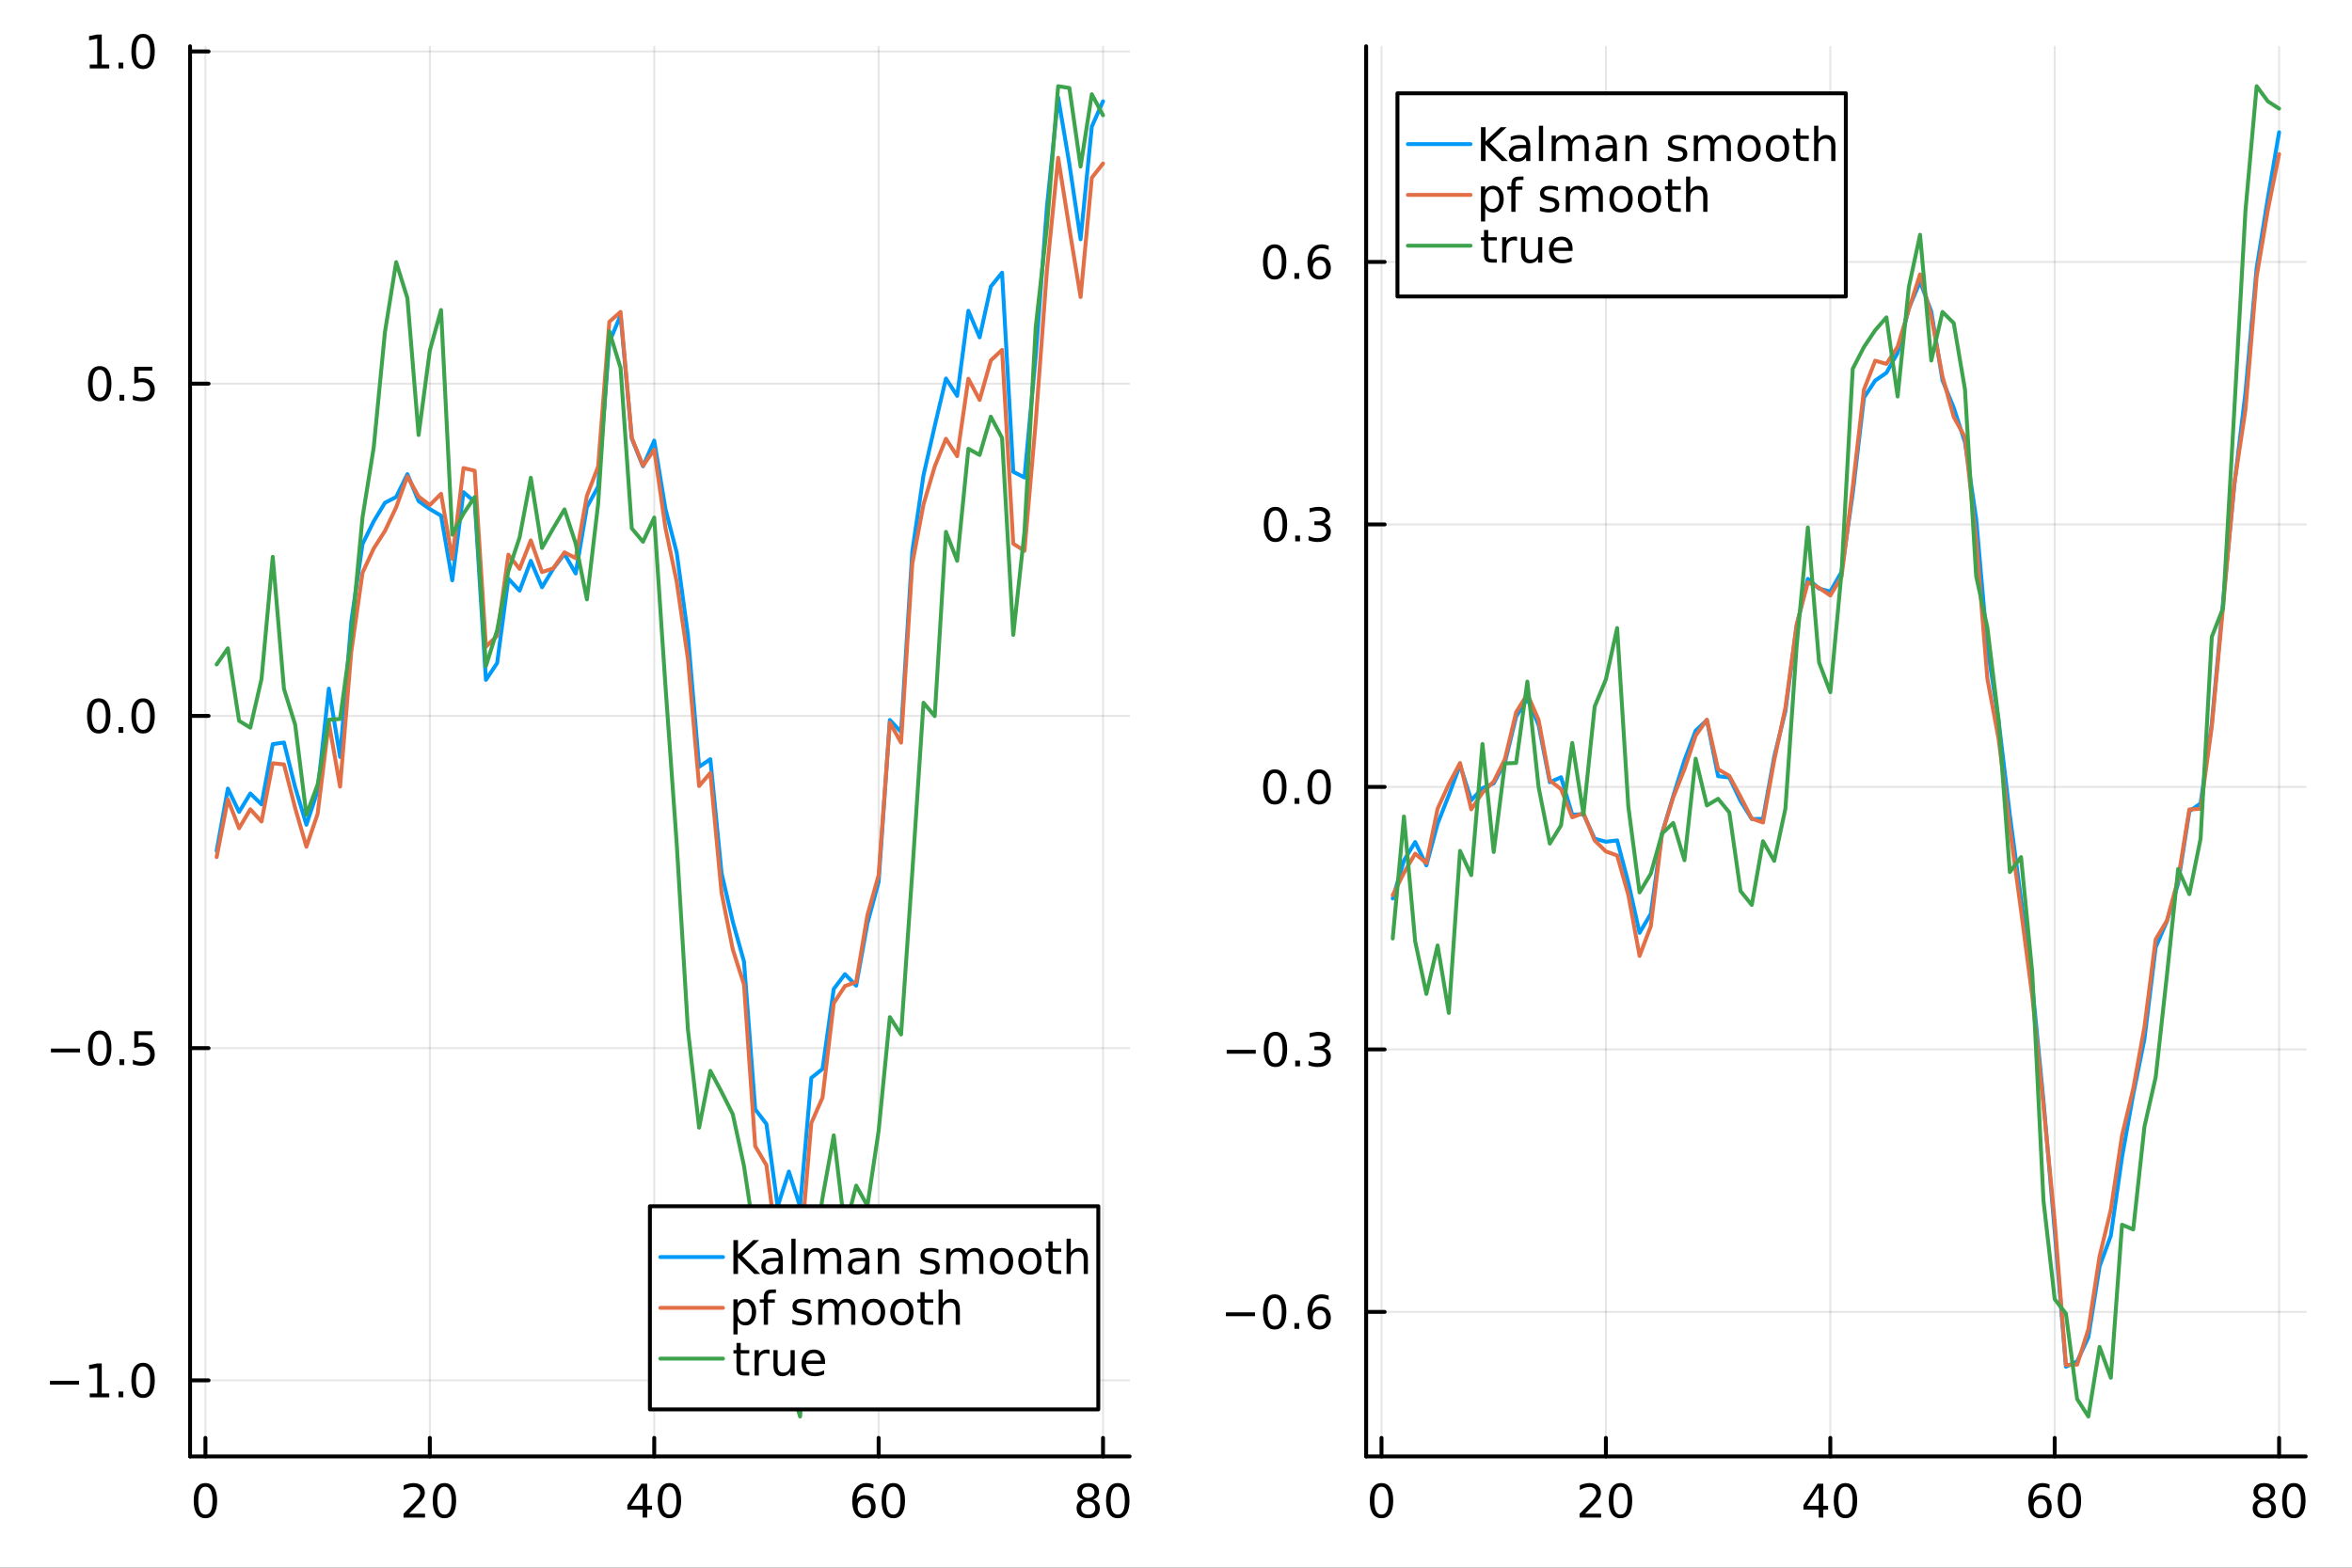 <?xml version="1.0" encoding="utf-8"?>
<svg xmlns="http://www.w3.org/2000/svg" xmlns:xlink="http://www.w3.org/1999/xlink" width="600" height="400" viewBox="0 0 2400 1600">
<rect x="0" y="0" width="2400" height="1600" fill="#333333" stroke="none"/>
<defs>
  <clipPath id="clip010">
    <rect x="0" y="0" width="2400" height="1600"/>
  </clipPath>
</defs>
<path clip-path="url(#clip010)" d="M0 1600 L2400 1600 L2400 0 L0 0  Z" fill="#ffffff" fill-rule="evenodd" fill-opacity="1"/>
<defs>
  <clipPath id="clip011">
    <rect x="480" y="0" width="1681" height="1600"/>
  </clipPath>
</defs>
<path clip-path="url(#clip010)" d="M193.936 1486.45 L1152.67 1486.45 L1152.67 47.244 L193.936 47.244  Z" fill="#ffffff" fill-rule="evenodd" fill-opacity="1"/>
<defs>
  <clipPath id="clip012">
    <rect x="193" y="47" width="960" height="1440"/>
  </clipPath>
</defs>
<polyline clip-path="url(#clip012)" style="stroke:#000000; stroke-linecap:round; stroke-linejoin:round; stroke-width:2; stroke-opacity:0.1; fill:none" points="209.621,1486.45 209.621,47.244 "/>
<polyline clip-path="url(#clip012)" style="stroke:#000000; stroke-linecap:round; stroke-linejoin:round; stroke-width:2; stroke-opacity:0.1; fill:none" points="438.601,1486.45 438.601,47.244 "/>
<polyline clip-path="url(#clip012)" style="stroke:#000000; stroke-linecap:round; stroke-linejoin:round; stroke-width:2; stroke-opacity:0.1; fill:none" points="667.581,1486.45 667.581,47.244 "/>
<polyline clip-path="url(#clip012)" style="stroke:#000000; stroke-linecap:round; stroke-linejoin:round; stroke-width:2; stroke-opacity:0.1; fill:none" points="896.561,1486.45 896.561,47.244 "/>
<polyline clip-path="url(#clip012)" style="stroke:#000000; stroke-linecap:round; stroke-linejoin:round; stroke-width:2; stroke-opacity:0.1; fill:none" points="1125.54,1486.45 1125.54,47.244 "/>
<polyline clip-path="url(#clip012)" style="stroke:#000000; stroke-linecap:round; stroke-linejoin:round; stroke-width:2; stroke-opacity:0.1; fill:none" points="193.936,1408.8 1152.67,1408.8 "/>
<polyline clip-path="url(#clip012)" style="stroke:#000000; stroke-linecap:round; stroke-linejoin:round; stroke-width:2; stroke-opacity:0.1; fill:none" points="193.936,1069.73 1152.67,1069.73 "/>
<polyline clip-path="url(#clip012)" style="stroke:#000000; stroke-linecap:round; stroke-linejoin:round; stroke-width:2; stroke-opacity:0.1; fill:none" points="193.936,730.657 1152.67,730.657 "/>
<polyline clip-path="url(#clip012)" style="stroke:#000000; stroke-linecap:round; stroke-linejoin:round; stroke-width:2; stroke-opacity:0.1; fill:none" points="193.936,391.587 1152.67,391.587 "/>
<polyline clip-path="url(#clip012)" style="stroke:#000000; stroke-linecap:round; stroke-linejoin:round; stroke-width:2; stroke-opacity:0.1; fill:none" points="193.936,52.517 1152.67,52.517 "/>
<polyline clip-path="url(#clip010)" style="stroke:#000000; stroke-linecap:round; stroke-linejoin:round; stroke-width:4; stroke-opacity:1; fill:none" points="193.936,1486.45 1152.67,1486.45 "/>
<polyline clip-path="url(#clip010)" style="stroke:#000000; stroke-linecap:round; stroke-linejoin:round; stroke-width:4; stroke-opacity:1; fill:none" points="209.621,1486.45 209.621,1467.55 "/>
<polyline clip-path="url(#clip010)" style="stroke:#000000; stroke-linecap:round; stroke-linejoin:round; stroke-width:4; stroke-opacity:1; fill:none" points="438.601,1486.45 438.601,1467.55 "/>
<polyline clip-path="url(#clip010)" style="stroke:#000000; stroke-linecap:round; stroke-linejoin:round; stroke-width:4; stroke-opacity:1; fill:none" points="667.581,1486.45 667.581,1467.55 "/>
<polyline clip-path="url(#clip010)" style="stroke:#000000; stroke-linecap:round; stroke-linejoin:round; stroke-width:4; stroke-opacity:1; fill:none" points="896.561,1486.45 896.561,1467.55 "/>
<polyline clip-path="url(#clip010)" style="stroke:#000000; stroke-linecap:round; stroke-linejoin:round; stroke-width:4; stroke-opacity:1; fill:none" points="1125.54,1486.45 1125.54,1467.55 "/>
<path clip-path="url(#clip010)" d="M209.621 1517.37 Q206.01 1517.37 204.181 1520.93 Q202.376 1524.47 202.376 1531.6 Q202.376 1538.71 204.181 1542.27 Q206.01 1545.82 209.621 1545.82 Q213.255 1545.82 215.061 1542.27 Q216.89 1538.71 216.89 1531.6 Q216.89 1524.47 215.061 1520.93 Q213.255 1517.37 209.621 1517.37 M209.621 1513.66 Q215.431 1513.66 218.487 1518.27 Q221.566 1522.85 221.566 1531.6 Q221.566 1540.33 218.487 1544.94 Q215.431 1549.52 209.621 1549.52 Q203.811 1549.52 200.732 1544.94 Q197.677 1540.33 197.677 1531.6 Q197.677 1522.85 200.732 1518.27 Q203.811 1513.66 209.621 1513.66 Z" fill="#000000" fill-rule="nonzero" fill-opacity="1" /><path clip-path="url(#clip010)" d="M417.374 1544.91 L433.694 1544.91 L433.694 1548.85 L411.749 1548.85 L411.749 1544.91 Q414.411 1542.16 418.995 1537.53 Q423.601 1532.88 424.782 1531.53 Q427.027 1529.01 427.907 1527.27 Q428.809 1525.51 428.809 1523.82 Q428.809 1521.07 426.865 1519.33 Q424.944 1517.6 421.842 1517.6 Q419.643 1517.6 417.189 1518.36 Q414.759 1519.13 411.981 1520.68 L411.981 1515.95 Q414.805 1514.82 417.259 1514.24 Q419.712 1513.66 421.749 1513.66 Q427.12 1513.66 430.314 1516.35 Q433.508 1519.03 433.508 1523.52 Q433.508 1525.65 432.698 1527.57 Q431.911 1529.47 429.805 1532.07 Q429.226 1532.74 426.124 1535.95 Q423.022 1539.15 417.374 1544.91 Z" fill="#000000" fill-rule="nonzero" fill-opacity="1" /><path clip-path="url(#clip010)" d="M453.508 1517.37 Q449.897 1517.37 448.069 1520.93 Q446.263 1524.47 446.263 1531.6 Q446.263 1538.71 448.069 1542.27 Q449.897 1545.82 453.508 1545.82 Q457.143 1545.82 458.948 1542.27 Q460.777 1538.71 460.777 1531.6 Q460.777 1524.47 458.948 1520.93 Q457.143 1517.37 453.508 1517.37 M453.508 1513.66 Q459.319 1513.66 462.374 1518.27 Q465.453 1522.85 465.453 1531.6 Q465.453 1540.33 462.374 1544.94 Q459.319 1549.52 453.508 1549.52 Q447.698 1549.52 444.62 1544.94 Q441.564 1540.33 441.564 1531.6 Q441.564 1522.85 444.62 1518.27 Q447.698 1513.66 453.508 1513.66 Z" fill="#000000" fill-rule="nonzero" fill-opacity="1" /><path clip-path="url(#clip010)" d="M655.752 1518.36 L643.947 1536.81 L655.752 1536.81 L655.752 1518.36 M654.525 1514.29 L660.405 1514.29 L660.405 1536.81 L665.336 1536.81 L665.336 1540.7 L660.405 1540.7 L660.405 1548.85 L655.752 1548.85 L655.752 1540.7 L640.151 1540.7 L640.151 1536.19 L654.525 1514.29 Z" fill="#000000" fill-rule="nonzero" fill-opacity="1" /><path clip-path="url(#clip010)" d="M683.067 1517.37 Q679.456 1517.37 677.627 1520.93 Q675.822 1524.47 675.822 1531.6 Q675.822 1538.71 677.627 1542.27 Q679.456 1545.82 683.067 1545.82 Q686.701 1545.82 688.507 1542.27 Q690.335 1538.71 690.335 1531.6 Q690.335 1524.47 688.507 1520.93 Q686.701 1517.37 683.067 1517.37 M683.067 1513.66 Q688.877 1513.66 691.933 1518.27 Q695.011 1522.85 695.011 1531.6 Q695.011 1540.33 691.933 1544.94 Q688.877 1549.52 683.067 1549.52 Q677.257 1549.52 674.178 1544.94 Q671.123 1540.33 671.123 1531.6 Q671.123 1522.85 674.178 1518.27 Q677.257 1513.66 683.067 1513.66 Z" fill="#000000" fill-rule="nonzero" fill-opacity="1" /><path clip-path="url(#clip010)" d="M881.966 1529.7 Q878.818 1529.7 876.966 1531.86 Q875.137 1534.01 875.137 1537.76 Q875.137 1541.49 876.966 1543.66 Q878.818 1545.82 881.966 1545.82 Q885.114 1545.82 886.943 1543.66 Q888.795 1541.49 888.795 1537.76 Q888.795 1534.01 886.943 1531.86 Q885.114 1529.7 881.966 1529.7 M891.248 1515.05 L891.248 1519.31 Q889.489 1518.48 887.684 1518.04 Q885.901 1517.6 884.142 1517.6 Q879.512 1517.6 877.059 1520.72 Q874.628 1523.85 874.281 1530.17 Q875.647 1528.15 877.707 1527.09 Q879.767 1526 882.244 1526 Q887.452 1526 890.461 1529.17 Q893.494 1532.32 893.494 1537.76 Q893.494 1543.08 890.346 1546.3 Q887.197 1549.52 881.966 1549.52 Q875.971 1549.52 872.799 1544.94 Q869.628 1540.33 869.628 1531.6 Q869.628 1523.41 873.517 1518.55 Q877.406 1513.66 883.957 1513.66 Q885.716 1513.66 887.498 1514.01 Q889.304 1514.36 891.248 1515.05 Z" fill="#000000" fill-rule="nonzero" fill-opacity="1" /><path clip-path="url(#clip010)" d="M911.549 1517.37 Q907.938 1517.37 906.109 1520.93 Q904.304 1524.47 904.304 1531.6 Q904.304 1538.71 906.109 1542.27 Q907.938 1545.82 911.549 1545.82 Q915.183 1545.82 916.989 1542.27 Q918.818 1538.71 918.818 1531.6 Q918.818 1524.47 916.989 1520.93 Q915.183 1517.37 911.549 1517.37 M911.549 1513.66 Q917.359 1513.66 920.415 1518.27 Q923.494 1522.85 923.494 1531.6 Q923.494 1540.33 920.415 1544.94 Q917.359 1549.52 911.549 1549.52 Q905.739 1549.52 902.66 1544.94 Q899.605 1540.33 899.605 1531.6 Q899.605 1522.85 902.66 1518.27 Q905.739 1513.66 911.549 1513.66 Z" fill="#000000" fill-rule="nonzero" fill-opacity="1" /><path clip-path="url(#clip010)" d="M1110.41 1532.44 Q1107.08 1532.44 1105.16 1534.22 Q1103.26 1536 1103.26 1539.13 Q1103.26 1542.25 1105.16 1544.03 Q1107.08 1545.82 1110.41 1545.82 Q1113.75 1545.82 1115.67 1544.03 Q1117.59 1542.23 1117.59 1539.13 Q1117.59 1536 1115.67 1534.22 Q1113.77 1532.44 1110.41 1532.44 M1105.74 1530.45 Q1102.73 1529.7 1101.04 1527.64 Q1099.37 1525.58 1099.37 1522.62 Q1099.37 1518.48 1102.31 1516.07 Q1105.27 1513.66 1110.41 1513.66 Q1115.58 1513.66 1118.52 1516.07 Q1121.46 1518.48 1121.46 1522.62 Q1121.46 1525.58 1119.77 1527.64 Q1118.1 1529.7 1115.11 1530.45 Q1118.49 1531.23 1120.37 1533.52 Q1122.27 1535.82 1122.27 1539.13 Q1122.27 1544.15 1119.19 1546.83 Q1116.13 1549.52 1110.41 1549.52 Q1104.7 1549.52 1101.62 1546.83 Q1098.56 1544.15 1098.56 1539.13 Q1098.56 1535.82 1100.46 1533.52 Q1102.36 1531.23 1105.74 1530.45 M1104.02 1523.06 Q1104.02 1525.75 1105.69 1527.25 Q1107.38 1528.76 1110.41 1528.76 Q1113.42 1528.76 1115.11 1527.25 Q1116.83 1525.75 1116.83 1523.06 Q1116.83 1520.38 1115.11 1518.87 Q1113.42 1517.37 1110.41 1517.37 Q1107.38 1517.37 1105.69 1518.87 Q1104.02 1520.38 1104.02 1523.06 Z" fill="#000000" fill-rule="nonzero" fill-opacity="1" /><path clip-path="url(#clip010)" d="M1140.58 1517.37 Q1136.96 1517.37 1135.14 1520.93 Q1133.33 1524.47 1133.33 1531.6 Q1133.33 1538.71 1135.14 1542.27 Q1136.96 1545.82 1140.58 1545.82 Q1144.21 1545.82 1146.02 1542.27 Q1147.84 1538.71 1147.84 1531.6 Q1147.84 1524.47 1146.02 1520.93 Q1144.21 1517.37 1140.58 1517.37 M1140.58 1513.66 Q1146.39 1513.66 1149.44 1518.27 Q1152.52 1522.85 1152.52 1531.6 Q1152.52 1540.33 1149.44 1544.94 Q1146.39 1549.52 1140.58 1549.52 Q1134.77 1549.52 1131.69 1544.94 Q1128.63 1540.33 1128.63 1531.6 Q1128.63 1522.85 1131.69 1518.27 Q1134.77 1513.66 1140.58 1513.66 Z" fill="#000000" fill-rule="nonzero" fill-opacity="1" /><polyline clip-path="url(#clip010)" style="stroke:#000000; stroke-linecap:round; stroke-linejoin:round; stroke-width:4; stroke-opacity:1; fill:none" points="193.936,1486.45 193.936,47.244 "/>
<polyline clip-path="url(#clip010)" style="stroke:#000000; stroke-linecap:round; stroke-linejoin:round; stroke-width:4; stroke-opacity:1; fill:none" points="193.936,1408.8 212.834,1408.8 "/>
<polyline clip-path="url(#clip010)" style="stroke:#000000; stroke-linecap:round; stroke-linejoin:round; stroke-width:4; stroke-opacity:1; fill:none" points="193.936,1069.73 212.834,1069.73 "/>
<polyline clip-path="url(#clip010)" style="stroke:#000000; stroke-linecap:round; stroke-linejoin:round; stroke-width:4; stroke-opacity:1; fill:none" points="193.936,730.657 212.834,730.657 "/>
<polyline clip-path="url(#clip010)" style="stroke:#000000; stroke-linecap:round; stroke-linejoin:round; stroke-width:4; stroke-opacity:1; fill:none" points="193.936,391.587 212.834,391.587 "/>
<polyline clip-path="url(#clip010)" style="stroke:#000000; stroke-linecap:round; stroke-linejoin:round; stroke-width:4; stroke-opacity:1; fill:none" points="193.936,52.517 212.834,52.517 "/>
<path clip-path="url(#clip010)" d="M50.992 1409.25 L80.668 1409.25 L80.668 1413.18 L50.992 1413.18 L50.992 1409.25 Z" fill="#000000" fill-rule="nonzero" fill-opacity="1" /><path clip-path="url(#clip010)" d="M91.571 1422.14 L99.21 1422.14 L99.21 1395.78 L90.899 1397.44 L90.899 1393.18 L99.163 1391.52 L103.839 1391.52 L103.839 1422.14 L111.478 1422.14 L111.478 1426.08 L91.571 1426.08 L91.571 1422.14 Z" fill="#000000" fill-rule="nonzero" fill-opacity="1" /><path clip-path="url(#clip010)" d="M120.922 1420.2 L125.807 1420.2 L125.807 1426.08 L120.922 1426.08 L120.922 1420.2 Z" fill="#000000" fill-rule="nonzero" fill-opacity="1" /><path clip-path="url(#clip010)" d="M145.992 1394.6 Q142.381 1394.6 140.552 1398.16 Q138.746 1401.7 138.746 1408.83 Q138.746 1415.94 140.552 1419.5 Q142.381 1423.04 145.992 1423.04 Q149.626 1423.04 151.431 1419.5 Q153.26 1415.94 153.26 1408.83 Q153.26 1401.7 151.431 1398.16 Q149.626 1394.6 145.992 1394.6 M145.992 1390.89 Q151.802 1390.89 154.857 1395.5 Q157.936 1400.08 157.936 1408.83 Q157.936 1417.56 154.857 1422.16 Q151.802 1426.75 145.992 1426.75 Q140.181 1426.75 137.103 1422.16 Q134.047 1417.56 134.047 1408.83 Q134.047 1400.08 137.103 1395.5 Q140.181 1390.89 145.992 1390.89 Z" fill="#000000" fill-rule="nonzero" fill-opacity="1" /><path clip-path="url(#clip010)" d="M51.987 1070.18 L81.663 1070.18 L81.663 1074.11 L51.987 1074.11 L51.987 1070.18 Z" fill="#000000" fill-rule="nonzero" fill-opacity="1" /><path clip-path="url(#clip010)" d="M101.756 1055.53 Q98.145 1055.53 96.316 1059.09 Q94.51 1062.63 94.51 1069.76 Q94.51 1076.87 96.316 1080.43 Q98.145 1083.97 101.756 1083.97 Q105.39 1083.97 107.196 1080.43 Q109.024 1076.87 109.024 1069.76 Q109.024 1062.63 107.196 1059.09 Q105.39 1055.53 101.756 1055.53 M101.756 1051.82 Q107.566 1051.82 110.621 1056.43 Q113.7 1061.01 113.7 1069.76 Q113.7 1078.49 110.621 1083.09 Q107.566 1087.68 101.756 1087.68 Q95.946 1087.68 92.867 1083.09 Q89.811 1078.49 89.811 1069.76 Q89.811 1061.01 92.867 1056.43 Q95.946 1051.82 101.756 1051.82 Z" fill="#000000" fill-rule="nonzero" fill-opacity="1" /><path clip-path="url(#clip010)" d="M121.918 1081.13 L126.802 1081.13 L126.802 1087.01 L121.918 1087.01 L121.918 1081.13 Z" fill="#000000" fill-rule="nonzero" fill-opacity="1" /><path clip-path="url(#clip010)" d="M137.033 1052.45 L155.39 1052.45 L155.39 1056.38 L141.316 1056.38 L141.316 1064.85 Q142.334 1064.51 143.353 1064.34 Q144.371 1064.16 145.39 1064.16 Q151.177 1064.16 154.556 1067.33 Q157.936 1070.5 157.936 1075.92 Q157.936 1081.5 154.464 1084.6 Q150.992 1087.68 144.672 1087.68 Q142.496 1087.68 140.228 1087.31 Q137.982 1086.94 135.575 1086.2 L135.575 1081.5 Q137.658 1082.63 139.881 1083.19 Q142.103 1083.74 144.58 1083.74 Q148.584 1083.74 150.922 1081.64 Q153.26 1079.53 153.26 1075.92 Q153.26 1072.31 150.922 1070.2 Q148.584 1068.09 144.58 1068.09 Q142.705 1068.09 140.83 1068.51 Q138.978 1068.93 137.033 1069.81 L137.033 1052.45 Z" fill="#000000" fill-rule="nonzero" fill-opacity="1" /><path clip-path="url(#clip010)" d="M100.76 716.456 Q97.149 716.456 95.321 720.02 Q93.515 723.562 93.515 730.692 Q93.515 737.798 95.321 741.363 Q97.149 744.904 100.76 744.904 Q104.395 744.904 106.2 741.363 Q108.029 737.798 108.029 730.692 Q108.029 723.562 106.2 720.02 Q104.395 716.456 100.76 716.456 M100.76 712.752 Q106.571 712.752 109.626 717.358 Q112.705 721.942 112.705 730.692 Q112.705 739.418 109.626 744.025 Q106.571 748.608 100.76 748.608 Q94.95 748.608 91.871 744.025 Q88.816 739.418 88.816 730.692 Q88.816 721.942 91.871 717.358 Q94.95 712.752 100.76 712.752 Z" fill="#000000" fill-rule="nonzero" fill-opacity="1" /><path clip-path="url(#clip010)" d="M120.922 742.057 L125.807 742.057 L125.807 747.937 L120.922 747.937 L120.922 742.057 Z" fill="#000000" fill-rule="nonzero" fill-opacity="1" /><path clip-path="url(#clip010)" d="M145.992 716.456 Q142.381 716.456 140.552 720.02 Q138.746 723.562 138.746 730.692 Q138.746 737.798 140.552 741.363 Q142.381 744.904 145.992 744.904 Q149.626 744.904 151.431 741.363 Q153.26 737.798 153.26 730.692 Q153.26 723.562 151.431 720.02 Q149.626 716.456 145.992 716.456 M145.992 712.752 Q151.802 712.752 154.857 717.358 Q157.936 721.942 157.936 730.692 Q157.936 739.418 154.857 744.025 Q151.802 748.608 145.992 748.608 Q140.181 748.608 137.103 744.025 Q134.047 739.418 134.047 730.692 Q134.047 721.942 137.103 717.358 Q140.181 712.752 145.992 712.752 Z" fill="#000000" fill-rule="nonzero" fill-opacity="1" /><path clip-path="url(#clip010)" d="M101.756 377.386 Q98.145 377.386 96.316 380.95 Q94.51 384.492 94.51 391.622 Q94.51 398.728 96.316 402.293 Q98.145 405.834 101.756 405.834 Q105.39 405.834 107.196 402.293 Q109.024 398.728 109.024 391.622 Q109.024 384.492 107.196 380.95 Q105.39 377.386 101.756 377.386 M101.756 373.682 Q107.566 373.682 110.621 378.288 Q113.7 382.872 113.7 391.622 Q113.7 400.348 110.621 404.955 Q107.566 409.538 101.756 409.538 Q95.946 409.538 92.867 404.955 Q89.811 400.348 89.811 391.622 Q89.811 382.872 92.867 378.288 Q95.946 373.682 101.756 373.682 Z" fill="#000000" fill-rule="nonzero" fill-opacity="1" /><path clip-path="url(#clip010)" d="M121.918 402.987 L126.802 402.987 L126.802 408.867 L121.918 408.867 L121.918 402.987 Z" fill="#000000" fill-rule="nonzero" fill-opacity="1" /><path clip-path="url(#clip010)" d="M137.033 374.307 L155.39 374.307 L155.39 378.242 L141.316 378.242 L141.316 386.714 Q142.334 386.367 143.353 386.205 Q144.371 386.02 145.39 386.02 Q151.177 386.02 154.556 389.191 Q157.936 392.362 157.936 397.779 Q157.936 403.358 154.464 406.459 Q150.992 409.538 144.672 409.538 Q142.496 409.538 140.228 409.168 Q137.982 408.797 135.575 408.057 L135.575 403.358 Q137.658 404.492 139.881 405.047 Q142.103 405.603 144.58 405.603 Q148.584 405.603 150.922 403.496 Q153.26 401.39 153.26 397.779 Q153.26 394.168 150.922 392.061 Q148.584 389.955 144.58 389.955 Q142.705 389.955 140.83 390.372 Q138.978 390.788 137.033 391.668 L137.033 374.307 Z" fill="#000000" fill-rule="nonzero" fill-opacity="1" /><path clip-path="url(#clip010)" d="M91.571 65.862 L99.21 65.862 L99.21 39.496 L90.899 41.163 L90.899 36.904 L99.163 35.237 L103.839 35.237 L103.839 65.862 L111.478 65.862 L111.478 69.797 L91.571 69.797 L91.571 65.862 Z" fill="#000000" fill-rule="nonzero" fill-opacity="1" /><path clip-path="url(#clip010)" d="M120.922 63.917 L125.807 63.917 L125.807 69.797 L120.922 69.797 L120.922 63.917 Z" fill="#000000" fill-rule="nonzero" fill-opacity="1" /><path clip-path="url(#clip010)" d="M145.992 38.316 Q142.381 38.316 140.552 41.88 Q138.746 45.422 138.746 52.552 Q138.746 59.658 140.552 63.223 Q142.381 66.764 145.992 66.764 Q149.626 66.764 151.431 63.223 Q153.26 59.658 153.26 52.552 Q153.26 45.422 151.431 41.88 Q149.626 38.316 145.992 38.316 M145.992 34.612 Q151.802 34.612 154.857 39.218 Q157.936 43.802 157.936 52.552 Q157.936 61.278 154.857 65.885 Q151.802 70.468 145.992 70.468 Q140.181 70.468 137.103 65.885 Q134.047 61.278 134.047 52.552 Q134.047 43.802 137.103 39.218 Q140.181 34.612 145.992 34.612 Z" fill="#000000" fill-rule="nonzero" fill-opacity="1" /><polyline clip-path="url(#clip012)" style="stroke:#009af9; stroke-linecap:round; stroke-linejoin:round; stroke-width:4; stroke-opacity:1; fill:none" points="221.07,868.508 232.519,804.837 243.968,828.685 255.417,809.811 266.866,820.96 278.315,759.492 289.764,757.821 301.213,803.578 312.662,841.728 324.111,807.182 335.56,702.817 347.009,772.532 358.458,634.327 369.907,555.328 381.356,532.009 392.805,513.158 404.254,507.251 415.703,483.936 427.152,511.434 438.601,519.531 450.05,526.313 461.499,592.303 472.948,502.309 484.397,512.205 495.846,693.905 507.295,676.692 518.744,590.583 530.193,602.835 541.642,572.372 553.091,599.353 564.54,580.454 575.989,565.254 587.438,585.31 598.887,517.537 610.336,496.678 621.785,349.214 633.234,321.735 644.683,447.763 656.132,475.922 667.581,449.705 679.03,519.447 690.479,563.834 701.928,647.654 713.377,782.583 724.826,774.875 736.275,890.961 747.724,940.607 759.173,981.407 770.622,1132.2 782.071,1147.13 793.52,1231.37 804.969,1195.7 816.418,1231.47 827.867,1100.1 839.316,1090.96 850.765,1009.31 862.214,994.253 873.663,1005.96 885.112,942.428 896.561,900.054 908.01,734.867 919.459,747.025 930.908,562.777 942.357,484.973 953.806,434.768 965.255,386.294 976.704,404.018 988.153,317.182 999.602,344.337 1011.05,292.467 1022.5,278.299 1033.95,481.52 1045.4,487.365 1056.85,363.345 1068.3,211.225 1079.74,99.387 1091.19,167.272 1102.64,244.24 1114.09,129.203 1125.54,103.366 "/>
<polyline clip-path="url(#clip012)" style="stroke:#e26f46; stroke-linecap:round; stroke-linejoin:round; stroke-width:4; stroke-opacity:1; fill:none" points="221.07,874.706 232.519,815.858 243.968,845.354 255.417,825.962 266.866,838.435 278.315,779.006 289.764,780.192 301.213,824.792 312.662,864.195 324.111,830.628 335.56,737.506 347.009,802.854 358.458,665.146 369.907,584.566 381.356,559.759 392.805,541.892 404.254,517.703 415.703,486.193 427.152,506.766 438.601,515.498 450.05,503.967 461.499,570.413 472.948,477.697 484.397,480.43 495.846,660.033 507.295,648.823 518.744,566.084 530.193,580.609 541.642,551.51 553.091,583.902 564.54,580.089 575.989,563.715 587.438,569.689 598.887,506.01 610.336,476.132 621.785,328.419 633.234,318.328 644.683,446.859 656.132,475.336 667.581,458.996 679.03,538.655 690.479,593.606 701.928,672.295 713.377,802.244 724.826,788.806 736.275,911.137 747.724,968.953 759.173,1004.89 770.622,1169.75 782.071,1189.22 793.52,1277.97 804.969,1243.64 816.418,1282.74 827.867,1146.22 839.316,1120.2 850.765,1023.9 862.214,1006.38 873.663,1002.21 885.112,934.05 896.561,893.223 908.01,737.492 919.459,757.947 930.908,575.41 942.357,514.802 953.806,476.107 965.255,447.793 976.704,465.593 988.153,386.529 999.602,408.197 1011.05,367.842 1022.5,357.061 1033.95,554.916 1045.4,562.183 1056.85,430.815 1068.3,276.051 1079.74,160.987 1091.19,233.203 1102.64,303.158 1114.09,181.432 1125.54,166.847 "/>
<polyline clip-path="url(#clip012)" style="stroke:#3da44d; stroke-linecap:round; stroke-linejoin:round; stroke-width:4; stroke-opacity:1; fill:none" points="221.07,678.155 232.519,661.685 243.968,735.681 255.417,742.66 266.866,692.917 278.315,568.311 289.764,703.047 301.213,739.771 312.662,831.693 324.111,800.735 335.56,734.601 347.009,733.731 358.458,650.554 369.907,528.099 381.356,456.582 392.805,338.957 404.254,267.545 415.703,304.27 427.152,443.985 438.601,357.726 450.05,316.371 461.499,545.72 472.948,524.218 484.397,507.193 495.846,679.841 507.295,643.184 518.744,582.986 530.193,548.511 541.642,487.598 553.091,559.283 564.54,539.213 575.989,519.872 587.438,554.713 598.887,611.769 610.336,514.261 621.785,338.266 633.234,375.489 644.683,539.274 656.132,552.915 667.581,528.216 679.03,699.973 690.479,860.389 701.928,1050.19 713.377,1150.93 724.826,1092.9 736.275,1114.35 747.724,1137.13 759.173,1190.04 770.622,1266.1 782.071,1420.65 793.52,1422.68 804.969,1408.16 816.418,1445.72 827.867,1296.39 839.316,1222.37 850.765,1158.78 862.214,1254.96 873.663,1210.02 885.112,1230.69 896.561,1154.08 908.01,1038.08 919.459,1055.81 930.908,890.417 942.357,717.248 953.806,730.876 965.255,542.8 976.704,572.363 988.153,458.033 999.602,464.37 1011.05,425.258 1022.5,446.905 1033.95,647.965 1045.4,542.739 1056.85,333.938 1068.3,231.517 1079.74,87.976 1091.19,89.756 1102.64,170.002 1114.09,96.149 1125.54,117.627 "/>
<path clip-path="url(#clip010)" d="M663.178 1438.47 L1120.72 1438.47 L1120.72 1231.11 L663.178 1231.11  Z" fill="#ffffff" fill-rule="evenodd" fill-opacity="1"/>
<polyline clip-path="url(#clip010)" style="stroke:#000000; stroke-linecap:round; stroke-linejoin:round; stroke-width:4; stroke-opacity:1; fill:none" points="663.178,1438.47 1120.72,1438.47 1120.72,1231.11 663.178,1231.11 663.178,1438.47 "/>
<polyline clip-path="url(#clip010)" style="stroke:#009af9; stroke-linecap:round; stroke-linejoin:round; stroke-width:4; stroke-opacity:1; fill:none" points="673.831,1282.95 737.747,1282.95 "/>
<path clip-path="url(#clip010)" d="M748.4 1265.67 L753.075 1265.67 L753.075 1280.28 L768.585 1265.67 L774.603 1265.67 L757.45 1281.79 L775.83 1300.23 L769.673 1300.23 L753.075 1283.59 L753.075 1300.23 L748.4 1300.23 L748.4 1265.67 Z" fill="#000000" fill-rule="nonzero" fill-opacity="1" /><path clip-path="url(#clip010)" d="M790.251 1287.2 Q785.089 1287.2 783.098 1288.38 Q781.108 1289.56 781.108 1292.41 Q781.108 1294.68 782.589 1296.02 Q784.094 1297.34 786.663 1297.34 Q790.205 1297.34 792.334 1294.84 Q794.487 1292.32 794.487 1288.15 L794.487 1287.2 L790.251 1287.2 M798.746 1285.44 L798.746 1300.23 L794.487 1300.23 L794.487 1296.3 Q793.029 1298.66 790.853 1299.79 Q788.677 1300.91 785.529 1300.91 Q781.548 1300.91 779.186 1298.68 Q776.848 1296.44 776.848 1292.69 Q776.848 1288.31 779.765 1286.09 Q782.705 1283.87 788.515 1283.87 L794.487 1283.87 L794.487 1283.45 Q794.487 1280.51 792.543 1278.92 Q790.622 1277.29 787.126 1277.29 Q784.904 1277.29 782.798 1277.83 Q780.691 1278.36 778.747 1279.42 L778.747 1275.49 Q781.085 1274.59 783.284 1274.15 Q785.483 1273.68 787.566 1273.68 Q793.191 1273.68 795.969 1276.6 Q798.746 1279.52 798.746 1285.44 Z" fill="#000000" fill-rule="nonzero" fill-opacity="1" /><path clip-path="url(#clip010)" d="M807.52 1264.22 L811.779 1264.22 L811.779 1300.23 L807.52 1300.23 L807.52 1264.22 Z" fill="#000000" fill-rule="nonzero" fill-opacity="1" /><path clip-path="url(#clip010)" d="M840.876 1279.29 Q842.473 1276.42 844.695 1275.05 Q846.918 1273.68 849.927 1273.68 Q853.978 1273.68 856.177 1276.53 Q858.376 1279.35 858.376 1284.59 L858.376 1300.23 L854.093 1300.23 L854.093 1284.73 Q854.093 1281 852.774 1279.19 Q851.455 1277.39 848.746 1277.39 Q845.436 1277.39 843.515 1279.59 Q841.593 1281.79 841.593 1285.58 L841.593 1300.23 L837.311 1300.23 L837.311 1284.73 Q837.311 1280.98 835.992 1279.19 Q834.672 1277.39 831.918 1277.39 Q828.654 1277.39 826.732 1279.61 Q824.811 1281.81 824.811 1285.58 L824.811 1300.23 L820.529 1300.23 L820.529 1274.31 L824.811 1274.31 L824.811 1278.34 Q826.269 1275.95 828.307 1274.82 Q830.344 1273.68 833.144 1273.68 Q835.969 1273.68 837.936 1275.12 Q839.927 1276.55 840.876 1279.29 Z" fill="#000000" fill-rule="nonzero" fill-opacity="1" /><path clip-path="url(#clip010)" d="M878.653 1287.2 Q873.491 1287.2 871.501 1288.38 Q869.51 1289.56 869.51 1292.41 Q869.51 1294.68 870.991 1296.02 Q872.496 1297.34 875.066 1297.34 Q878.607 1297.34 880.737 1294.84 Q882.89 1292.32 882.89 1288.15 L882.89 1287.2 L878.653 1287.2 M887.149 1285.44 L887.149 1300.23 L882.89 1300.23 L882.89 1296.3 Q881.431 1298.66 879.255 1299.79 Q877.079 1300.91 873.931 1300.91 Q869.95 1300.91 867.589 1298.68 Q865.251 1296.44 865.251 1292.69 Q865.251 1288.31 868.167 1286.09 Q871.107 1283.87 876.917 1283.87 L882.89 1283.87 L882.89 1283.45 Q882.89 1280.51 880.945 1278.92 Q879.024 1277.29 875.528 1277.29 Q873.306 1277.29 871.2 1277.83 Q869.093 1278.36 867.149 1279.42 L867.149 1275.49 Q869.487 1274.59 871.686 1274.15 Q873.885 1273.68 875.968 1273.68 Q881.593 1273.68 884.371 1276.6 Q887.149 1279.52 887.149 1285.44 Z" fill="#000000" fill-rule="nonzero" fill-opacity="1" /><path clip-path="url(#clip010)" d="M917.473 1284.59 L917.473 1300.23 L913.213 1300.23 L913.213 1284.73 Q913.213 1281.04 911.778 1279.22 Q910.343 1277.39 907.473 1277.39 Q904.024 1277.39 902.033 1279.59 Q900.042 1281.79 900.042 1285.58 L900.042 1300.23 L895.76 1300.23 L895.76 1274.31 L900.042 1274.31 L900.042 1278.34 Q901.57 1276 903.63 1274.84 Q905.714 1273.68 908.422 1273.68 Q912.889 1273.68 915.181 1276.46 Q917.473 1279.22 917.473 1284.59 Z" fill="#000000" fill-rule="nonzero" fill-opacity="1" /><path clip-path="url(#clip010)" d="M957.565 1275.07 L957.565 1279.1 Q955.76 1278.17 953.815 1277.71 Q951.871 1277.25 949.787 1277.25 Q946.616 1277.25 945.019 1278.22 Q943.445 1279.19 943.445 1281.14 Q943.445 1282.62 944.579 1283.48 Q945.713 1284.31 949.139 1285.07 L950.598 1285.4 Q955.135 1286.37 957.033 1288.15 Q958.954 1289.91 958.954 1293.08 Q958.954 1296.69 956.084 1298.8 Q953.236 1300.91 948.236 1300.91 Q946.153 1300.91 943.885 1300.49 Q941.639 1300.1 939.139 1299.29 L939.139 1294.89 Q941.5 1296.11 943.792 1296.74 Q946.084 1297.34 948.329 1297.34 Q951.338 1297.34 952.959 1296.32 Q954.579 1295.28 954.579 1293.41 Q954.579 1291.67 953.398 1290.74 Q952.241 1289.82 948.283 1288.96 L946.801 1288.61 Q942.843 1287.78 941.084 1286.07 Q939.324 1284.33 939.324 1281.32 Q939.324 1277.67 941.917 1275.67 Q944.51 1273.68 949.278 1273.68 Q951.639 1273.68 953.723 1274.03 Q955.806 1274.38 957.565 1275.07 Z" fill="#000000" fill-rule="nonzero" fill-opacity="1" /><path clip-path="url(#clip010)" d="M985.921 1279.29 Q987.519 1276.42 989.741 1275.05 Q991.963 1273.68 994.972 1273.68 Q999.023 1273.68 1001.22 1276.53 Q1003.42 1279.35 1003.42 1284.59 L1003.42 1300.23 L999.139 1300.23 L999.139 1284.73 Q999.139 1281 997.82 1279.19 Q996.5 1277.39 993.792 1277.39 Q990.482 1277.39 988.56 1279.59 Q986.639 1281.79 986.639 1285.58 L986.639 1300.23 L982.357 1300.23 L982.357 1284.73 Q982.357 1280.98 981.037 1279.19 Q979.718 1277.39 976.963 1277.39 Q973.699 1277.39 971.778 1279.61 Q969.857 1281.81 969.857 1285.58 L969.857 1300.23 L965.574 1300.23 L965.574 1274.31 L969.857 1274.31 L969.857 1278.34 Q971.315 1275.95 973.352 1274.82 Q975.389 1273.68 978.19 1273.68 Q981.014 1273.68 982.982 1275.12 Q984.972 1276.55 985.921 1279.29 Z" fill="#000000" fill-rule="nonzero" fill-opacity="1" /><path clip-path="url(#clip010)" d="M1021.96 1277.29 Q1018.54 1277.29 1016.55 1279.98 Q1014.56 1282.64 1014.56 1287.29 Q1014.56 1291.95 1016.52 1294.63 Q1018.51 1297.29 1021.96 1297.29 Q1025.37 1297.29 1027.36 1294.61 Q1029.35 1291.92 1029.35 1287.29 Q1029.35 1282.69 1027.36 1280 Q1025.37 1277.29 1021.96 1277.29 M1021.96 1273.68 Q1027.52 1273.68 1030.69 1277.29 Q1033.86 1280.91 1033.86 1287.29 Q1033.86 1293.66 1030.69 1297.29 Q1027.52 1300.91 1021.96 1300.91 Q1016.38 1300.91 1013.21 1297.29 Q1010.06 1293.66 1010.06 1287.29 Q1010.06 1280.91 1013.21 1277.29 Q1016.38 1273.68 1021.96 1273.68 Z" fill="#000000" fill-rule="nonzero" fill-opacity="1" /><path clip-path="url(#clip010)" d="M1050.97 1277.29 Q1047.54 1277.29 1045.55 1279.98 Q1043.56 1282.64 1043.56 1287.29 Q1043.56 1291.95 1045.53 1294.63 Q1047.52 1297.29 1050.97 1297.29 Q1054.37 1297.29 1056.36 1294.61 Q1058.35 1291.92 1058.35 1287.29 Q1058.35 1282.69 1056.36 1280 Q1054.37 1277.29 1050.97 1277.29 M1050.97 1273.68 Q1056.52 1273.68 1059.69 1277.29 Q1062.87 1280.91 1062.87 1287.29 Q1062.87 1293.66 1059.69 1297.29 Q1056.52 1300.91 1050.97 1300.91 Q1045.39 1300.91 1042.22 1297.29 Q1039.07 1293.66 1039.07 1287.29 Q1039.07 1280.91 1042.22 1277.29 Q1045.39 1273.68 1050.97 1273.68 Z" fill="#000000" fill-rule="nonzero" fill-opacity="1" /><path clip-path="url(#clip010)" d="M1074.14 1266.95 L1074.14 1274.31 L1082.91 1274.31 L1082.91 1277.62 L1074.14 1277.62 L1074.14 1291.69 Q1074.14 1294.86 1075 1295.77 Q1075.87 1296.67 1078.54 1296.67 L1082.91 1296.67 L1082.91 1300.23 L1078.54 1300.23 Q1073.61 1300.23 1071.73 1298.41 Q1069.86 1296.55 1069.86 1291.69 L1069.86 1277.62 L1066.73 1277.62 L1066.73 1274.31 L1069.86 1274.31 L1069.86 1266.95 L1074.14 1266.95 Z" fill="#000000" fill-rule="nonzero" fill-opacity="1" /><path clip-path="url(#clip010)" d="M1110.06 1284.59 L1110.06 1300.23 L1105.81 1300.23 L1105.81 1284.73 Q1105.81 1281.04 1104.37 1279.22 Q1102.93 1277.39 1100.06 1277.39 Q1096.62 1277.39 1094.62 1279.59 Q1092.63 1281.79 1092.63 1285.58 L1092.63 1300.23 L1088.35 1300.23 L1088.35 1264.22 L1092.63 1264.22 L1092.63 1278.34 Q1094.16 1276 1096.22 1274.84 Q1098.31 1273.68 1101.01 1273.68 Q1105.48 1273.68 1107.77 1276.46 Q1110.06 1279.22 1110.06 1284.59 Z" fill="#000000" fill-rule="nonzero" fill-opacity="1" /><polyline clip-path="url(#clip010)" style="stroke:#e26f46; stroke-linecap:round; stroke-linejoin:round; stroke-width:4; stroke-opacity:1; fill:none" points="673.831,1334.79 737.747,1334.79 "/>
<path clip-path="url(#clip010)" d="M752.682 1348.19 L752.682 1361.94 L748.4 1361.94 L748.4 1326.15 L752.682 1326.15 L752.682 1330.08 Q754.025 1327.77 756.062 1326.66 Q758.122 1325.52 760.969 1325.52 Q765.691 1325.52 768.631 1329.27 Q771.594 1333.02 771.594 1339.13 Q771.594 1345.25 768.631 1349 Q765.691 1352.75 760.969 1352.75 Q758.122 1352.75 756.062 1351.63 Q754.025 1350.5 752.682 1348.19 M767.173 1339.13 Q767.173 1334.44 765.228 1331.77 Q763.307 1329.09 759.927 1329.09 Q756.548 1329.09 754.603 1331.77 Q752.682 1334.44 752.682 1339.13 Q752.682 1343.83 754.603 1346.52 Q756.548 1349.18 759.927 1349.18 Q763.307 1349.18 765.228 1346.52 Q767.173 1343.83 767.173 1339.13 Z" fill="#000000" fill-rule="nonzero" fill-opacity="1" /><path clip-path="url(#clip010)" d="M791.779 1316.06 L791.779 1319.6 L787.705 1319.6 Q785.413 1319.6 784.51 1320.52 Q783.631 1321.45 783.631 1323.86 L783.631 1326.15 L790.645 1326.15 L790.645 1329.46 L783.631 1329.46 L783.631 1352.07 L779.348 1352.07 L779.348 1329.46 L775.274 1329.46 L775.274 1326.15 L779.348 1326.15 L779.348 1324.34 Q779.348 1320.01 781.362 1318.05 Q783.376 1316.06 787.751 1316.06 L791.779 1316.06 Z" fill="#000000" fill-rule="nonzero" fill-opacity="1" /><path clip-path="url(#clip010)" d="M826.941 1326.91 L826.941 1330.94 Q825.135 1330.01 823.191 1329.55 Q821.246 1329.09 819.163 1329.09 Q815.992 1329.09 814.395 1330.06 Q812.82 1331.03 812.82 1332.98 Q812.82 1334.46 813.955 1335.32 Q815.089 1336.15 818.515 1336.91 L819.973 1337.24 Q824.51 1338.21 826.408 1339.99 Q828.33 1341.75 828.33 1344.92 Q828.33 1348.53 825.459 1350.64 Q822.612 1352.75 817.612 1352.75 Q815.529 1352.75 813.26 1352.33 Q811.015 1351.94 808.515 1351.13 L808.515 1346.73 Q810.876 1347.95 813.168 1348.58 Q815.459 1349.18 817.705 1349.18 Q820.714 1349.18 822.334 1348.16 Q823.955 1347.12 823.955 1345.25 Q823.955 1343.51 822.774 1342.58 Q821.617 1341.66 817.658 1340.8 L816.177 1340.45 Q812.219 1339.62 810.459 1337.91 Q808.7 1336.17 808.7 1333.16 Q808.7 1329.51 811.293 1327.51 Q813.885 1325.52 818.654 1325.52 Q821.015 1325.52 823.098 1325.87 Q825.182 1326.22 826.941 1326.91 Z" fill="#000000" fill-rule="nonzero" fill-opacity="1" /><path clip-path="url(#clip010)" d="M855.297 1331.13 Q856.894 1328.26 859.117 1326.89 Q861.339 1325.52 864.348 1325.52 Q868.399 1325.52 870.598 1328.37 Q872.797 1331.19 872.797 1336.43 L872.797 1352.07 L868.515 1352.07 L868.515 1336.57 Q868.515 1332.84 867.195 1331.03 Q865.876 1329.23 863.167 1329.23 Q859.857 1329.23 857.936 1331.43 Q856.015 1333.63 856.015 1337.42 L856.015 1352.07 L851.732 1352.07 L851.732 1336.57 Q851.732 1332.82 850.413 1331.03 Q849.093 1329.23 846.339 1329.23 Q843.075 1329.23 841.154 1331.45 Q839.232 1333.65 839.232 1337.42 L839.232 1352.07 L834.95 1352.07 L834.95 1326.15 L839.232 1326.15 L839.232 1330.18 Q840.691 1327.79 842.728 1326.66 Q844.765 1325.52 847.566 1325.52 Q850.39 1325.52 852.357 1326.96 Q854.348 1328.39 855.297 1331.13 Z" fill="#000000" fill-rule="nonzero" fill-opacity="1" /><path clip-path="url(#clip010)" d="M891.339 1329.13 Q887.913 1329.13 885.922 1331.82 Q883.931 1334.48 883.931 1339.13 Q883.931 1343.79 885.899 1346.47 Q887.89 1349.13 891.339 1349.13 Q894.741 1349.13 896.732 1346.45 Q898.723 1343.76 898.723 1339.13 Q898.723 1334.53 896.732 1331.84 Q894.741 1329.13 891.339 1329.13 M891.339 1325.52 Q896.894 1325.52 900.065 1329.13 Q903.237 1332.75 903.237 1339.13 Q903.237 1345.5 900.065 1349.13 Q896.894 1352.75 891.339 1352.75 Q885.76 1352.75 882.589 1349.13 Q879.441 1345.5 879.441 1339.13 Q879.441 1332.75 882.589 1329.13 Q885.76 1325.52 891.339 1325.52 Z" fill="#000000" fill-rule="nonzero" fill-opacity="1" /><path clip-path="url(#clip010)" d="M920.343 1329.13 Q916.917 1329.13 914.926 1331.82 Q912.936 1334.48 912.936 1339.13 Q912.936 1343.79 914.903 1346.47 Q916.894 1349.13 920.343 1349.13 Q923.746 1349.13 925.737 1346.45 Q927.727 1343.76 927.727 1339.13 Q927.727 1334.53 925.737 1331.84 Q923.746 1329.13 920.343 1329.13 M920.343 1325.52 Q925.899 1325.52 929.07 1329.13 Q932.241 1332.75 932.241 1339.13 Q932.241 1345.5 929.07 1349.13 Q925.899 1352.75 920.343 1352.75 Q914.764 1352.75 911.593 1349.13 Q908.445 1345.5 908.445 1339.13 Q908.445 1332.75 911.593 1329.13 Q914.764 1325.52 920.343 1325.52 Z" fill="#000000" fill-rule="nonzero" fill-opacity="1" /><path clip-path="url(#clip010)" d="M943.514 1318.79 L943.514 1326.15 L952.287 1326.15 L952.287 1329.46 L943.514 1329.46 L943.514 1343.53 Q943.514 1346.7 944.371 1347.61 Q945.25 1348.51 947.912 1348.51 L952.287 1348.51 L952.287 1352.07 L947.912 1352.07 Q942.982 1352.07 941.107 1350.25 Q939.232 1348.39 939.232 1343.53 L939.232 1329.46 L936.107 1329.46 L936.107 1326.15 L939.232 1326.15 L939.232 1318.79 L943.514 1318.79 Z" fill="#000000" fill-rule="nonzero" fill-opacity="1" /><path clip-path="url(#clip010)" d="M979.44 1336.43 L979.44 1352.07 L975.181 1352.07 L975.181 1336.57 Q975.181 1332.88 973.746 1331.06 Q972.31 1329.23 969.44 1329.23 Q965.991 1329.23 964 1331.43 Q962.01 1333.63 962.01 1337.42 L962.01 1352.07 L957.727 1352.07 L957.727 1316.06 L962.01 1316.06 L962.01 1330.18 Q963.537 1327.84 965.597 1326.68 Q967.681 1325.52 970.389 1325.52 Q974.857 1325.52 977.148 1328.3 Q979.44 1331.06 979.44 1336.43 Z" fill="#000000" fill-rule="nonzero" fill-opacity="1" /><polyline clip-path="url(#clip010)" style="stroke:#3da44d; stroke-linecap:round; stroke-linejoin:round; stroke-width:4; stroke-opacity:1; fill:none" points="673.831,1386.63 737.747,1386.63 "/>
<path clip-path="url(#clip010)" d="M755.807 1370.63 L755.807 1377.99 L764.58 1377.99 L764.58 1381.3 L755.807 1381.3 L755.807 1395.37 Q755.807 1398.54 756.663 1399.45 Q757.543 1400.35 760.205 1400.35 L764.58 1400.35 L764.58 1403.91 L760.205 1403.91 Q755.275 1403.91 753.4 1402.09 Q751.525 1400.23 751.525 1395.37 L751.525 1381.3 L748.4 1381.3 L748.4 1377.99 L751.525 1377.99 L751.525 1370.63 L755.807 1370.63 Z" fill="#000000" fill-rule="nonzero" fill-opacity="1" /><path clip-path="url(#clip010)" d="M785.205 1381.97 Q784.487 1381.55 783.631 1381.37 Q782.798 1381.16 781.779 1381.16 Q778.168 1381.16 776.223 1383.52 Q774.302 1385.86 774.302 1390.26 L774.302 1403.91 L770.02 1403.91 L770.02 1377.99 L774.302 1377.99 L774.302 1382.02 Q775.645 1379.66 777.798 1378.52 Q779.95 1377.36 783.029 1377.36 Q783.469 1377.36 784.001 1377.43 Q784.534 1377.48 785.182 1377.6 L785.205 1381.97 Z" fill="#000000" fill-rule="nonzero" fill-opacity="1" /><path clip-path="url(#clip010)" d="M789.233 1393.68 L789.233 1377.99 L793.492 1377.99 L793.492 1393.52 Q793.492 1397.2 794.927 1399.05 Q796.362 1400.88 799.233 1400.88 Q802.682 1400.88 804.672 1398.68 Q806.686 1396.48 806.686 1392.69 L806.686 1377.99 L810.946 1377.99 L810.946 1403.91 L806.686 1403.91 L806.686 1399.93 Q805.135 1402.29 803.075 1403.45 Q801.038 1404.59 798.33 1404.59 Q793.862 1404.59 791.547 1401.81 Q789.233 1399.03 789.233 1393.68 M799.95 1377.36 L799.95 1377.36 Z" fill="#000000" fill-rule="nonzero" fill-opacity="1" /><path clip-path="url(#clip010)" d="M841.894 1389.89 L841.894 1391.97 L822.311 1391.97 Q822.589 1396.37 824.95 1398.68 Q827.334 1400.97 831.57 1400.97 Q834.024 1400.97 836.316 1400.37 Q838.631 1399.77 840.899 1398.57 L840.899 1402.59 Q838.607 1403.57 836.2 1404.08 Q833.793 1404.59 831.316 1404.59 Q825.112 1404.59 821.478 1400.97 Q817.867 1397.36 817.867 1391.21 Q817.867 1384.84 821.293 1381.11 Q824.742 1377.36 830.575 1377.36 Q835.806 1377.36 838.839 1380.74 Q841.894 1384.1 841.894 1389.89 M837.635 1388.64 Q837.589 1385.14 835.668 1383.06 Q833.769 1380.97 830.621 1380.97 Q827.057 1380.97 824.904 1382.99 Q822.774 1385 822.45 1388.66 L837.635 1388.64 Z" fill="#000000" fill-rule="nonzero" fill-opacity="1" /><path clip-path="url(#clip010)" d="M1394.02 1486.45 L2352.76 1486.45 L2352.76 47.244 L1394.02 47.244  Z" fill="#ffffff" fill-rule="evenodd" fill-opacity="1"/>
<defs>
  <clipPath id="clip013">
    <rect x="1394" y="47" width="960" height="1440"/>
  </clipPath>
</defs>
<polyline clip-path="url(#clip013)" style="stroke:#000000; stroke-linecap:round; stroke-linejoin:round; stroke-width:2; stroke-opacity:0.1; fill:none" points="1409.7,1486.45 1409.7,47.244 "/>
<polyline clip-path="url(#clip013)" style="stroke:#000000; stroke-linecap:round; stroke-linejoin:round; stroke-width:2; stroke-opacity:0.1; fill:none" points="1638.68,1486.45 1638.68,47.244 "/>
<polyline clip-path="url(#clip013)" style="stroke:#000000; stroke-linecap:round; stroke-linejoin:round; stroke-width:2; stroke-opacity:0.1; fill:none" points="1867.66,1486.45 1867.66,47.244 "/>
<polyline clip-path="url(#clip013)" style="stroke:#000000; stroke-linecap:round; stroke-linejoin:round; stroke-width:2; stroke-opacity:0.1; fill:none" points="2096.64,1486.45 2096.64,47.244 "/>
<polyline clip-path="url(#clip013)" style="stroke:#000000; stroke-linecap:round; stroke-linejoin:round; stroke-width:2; stroke-opacity:0.1; fill:none" points="2325.62,1486.45 2325.62,47.244 "/>
<polyline clip-path="url(#clip013)" style="stroke:#000000; stroke-linecap:round; stroke-linejoin:round; stroke-width:2; stroke-opacity:0.1; fill:none" points="1394.02,1338.95 2352.76,1338.95 "/>
<polyline clip-path="url(#clip013)" style="stroke:#000000; stroke-linecap:round; stroke-linejoin:round; stroke-width:2; stroke-opacity:0.1; fill:none" points="1394.02,1071.04 2352.76,1071.04 "/>
<polyline clip-path="url(#clip013)" style="stroke:#000000; stroke-linecap:round; stroke-linejoin:round; stroke-width:2; stroke-opacity:0.1; fill:none" points="1394.02,803.133 2352.76,803.133 "/>
<polyline clip-path="url(#clip013)" style="stroke:#000000; stroke-linecap:round; stroke-linejoin:round; stroke-width:2; stroke-opacity:0.1; fill:none" points="1394.02,535.226 2352.76,535.226 "/>
<polyline clip-path="url(#clip013)" style="stroke:#000000; stroke-linecap:round; stroke-linejoin:round; stroke-width:2; stroke-opacity:0.1; fill:none" points="1394.02,267.319 2352.76,267.319 "/>
<polyline clip-path="url(#clip010)" style="stroke:#000000; stroke-linecap:round; stroke-linejoin:round; stroke-width:4; stroke-opacity:1; fill:none" points="1394.02,1486.45 2352.76,1486.45 "/>
<polyline clip-path="url(#clip010)" style="stroke:#000000; stroke-linecap:round; stroke-linejoin:round; stroke-width:4; stroke-opacity:1; fill:none" points="1409.7,1486.45 1409.7,1467.55 "/>
<polyline clip-path="url(#clip010)" style="stroke:#000000; stroke-linecap:round; stroke-linejoin:round; stroke-width:4; stroke-opacity:1; fill:none" points="1638.68,1486.45 1638.68,1467.55 "/>
<polyline clip-path="url(#clip010)" style="stroke:#000000; stroke-linecap:round; stroke-linejoin:round; stroke-width:4; stroke-opacity:1; fill:none" points="1867.66,1486.45 1867.66,1467.55 "/>
<polyline clip-path="url(#clip010)" style="stroke:#000000; stroke-linecap:round; stroke-linejoin:round; stroke-width:4; stroke-opacity:1; fill:none" points="2096.64,1486.45 2096.64,1467.55 "/>
<polyline clip-path="url(#clip010)" style="stroke:#000000; stroke-linecap:round; stroke-linejoin:round; stroke-width:4; stroke-opacity:1; fill:none" points="2325.62,1486.45 2325.62,1467.55 "/>
<path clip-path="url(#clip010)" d="M1409.7 1517.37 Q1406.09 1517.37 1404.26 1520.93 Q1402.46 1524.47 1402.46 1531.6 Q1402.46 1538.71 1404.26 1542.27 Q1406.09 1545.82 1409.7 1545.82 Q1413.34 1545.82 1415.14 1542.27 Q1416.97 1538.71 1416.97 1531.6 Q1416.97 1524.47 1415.14 1520.93 Q1413.34 1517.37 1409.7 1517.37 M1409.7 1513.66 Q1415.51 1513.66 1418.57 1518.27 Q1421.65 1522.85 1421.65 1531.6 Q1421.65 1540.33 1418.57 1544.94 Q1415.51 1549.52 1409.7 1549.52 Q1403.89 1549.52 1400.81 1544.94 Q1397.76 1540.33 1397.76 1531.6 Q1397.76 1522.85 1400.81 1518.27 Q1403.89 1513.66 1409.7 1513.66 Z" fill="#000000" fill-rule="nonzero" fill-opacity="1" /><path clip-path="url(#clip010)" d="M1617.46 1544.91 L1633.77 1544.91 L1633.77 1548.85 L1611.83 1548.85 L1611.83 1544.91 Q1614.49 1542.16 1619.08 1537.53 Q1623.68 1532.88 1624.86 1531.53 Q1627.11 1529.01 1627.99 1527.27 Q1628.89 1525.51 1628.89 1523.82 Q1628.89 1521.07 1626.95 1519.33 Q1625.02 1517.6 1621.92 1517.6 Q1619.72 1517.6 1617.27 1518.36 Q1614.84 1519.13 1612.06 1520.68 L1612.06 1515.95 Q1614.89 1514.82 1617.34 1514.24 Q1619.79 1513.66 1621.83 1513.66 Q1627.2 1513.66 1630.4 1516.35 Q1633.59 1519.03 1633.59 1523.52 Q1633.59 1525.65 1632.78 1527.57 Q1631.99 1529.47 1629.89 1532.07 Q1629.31 1532.74 1626.21 1535.95 Q1623.1 1539.15 1617.46 1544.91 Z" fill="#000000" fill-rule="nonzero" fill-opacity="1" /><path clip-path="url(#clip010)" d="M1653.59 1517.37 Q1649.98 1517.37 1648.15 1520.93 Q1646.34 1524.47 1646.34 1531.6 Q1646.34 1538.71 1648.15 1542.27 Q1649.98 1545.82 1653.59 1545.82 Q1657.22 1545.82 1659.03 1542.27 Q1660.86 1538.71 1660.86 1531.6 Q1660.86 1524.47 1659.03 1520.93 Q1657.22 1517.37 1653.59 1517.37 M1653.59 1513.66 Q1659.4 1513.66 1662.46 1518.27 Q1665.53 1522.85 1665.53 1531.6 Q1665.53 1540.33 1662.46 1544.94 Q1659.4 1549.52 1653.59 1549.52 Q1647.78 1549.52 1644.7 1544.94 Q1641.64 1540.33 1641.64 1531.6 Q1641.64 1522.85 1644.7 1518.27 Q1647.78 1513.66 1653.59 1513.66 Z" fill="#000000" fill-rule="nonzero" fill-opacity="1" /><path clip-path="url(#clip010)" d="M1855.83 1518.36 L1844.03 1536.81 L1855.83 1536.81 L1855.83 1518.36 M1854.61 1514.29 L1860.49 1514.29 L1860.49 1536.81 L1865.42 1536.81 L1865.42 1540.7 L1860.49 1540.7 L1860.49 1548.85 L1855.83 1548.85 L1855.83 1540.7 L1840.23 1540.7 L1840.23 1536.19 L1854.61 1514.29 Z" fill="#000000" fill-rule="nonzero" fill-opacity="1" /><path clip-path="url(#clip010)" d="M1883.15 1517.37 Q1879.54 1517.37 1877.71 1520.93 Q1875.9 1524.47 1875.9 1531.6 Q1875.9 1538.71 1877.71 1542.27 Q1879.54 1545.82 1883.15 1545.82 Q1886.78 1545.82 1888.59 1542.27 Q1890.42 1538.71 1890.42 1531.6 Q1890.42 1524.47 1888.59 1520.93 Q1886.78 1517.37 1883.15 1517.37 M1883.15 1513.66 Q1888.96 1513.66 1892.01 1518.27 Q1895.09 1522.85 1895.09 1531.6 Q1895.09 1540.33 1892.01 1544.94 Q1888.96 1549.52 1883.15 1549.52 Q1877.34 1549.52 1874.26 1544.94 Q1871.2 1540.33 1871.2 1531.6 Q1871.2 1522.85 1874.26 1518.27 Q1877.34 1513.66 1883.15 1513.66 Z" fill="#000000" fill-rule="nonzero" fill-opacity="1" /><path clip-path="url(#clip010)" d="M2082.05 1529.7 Q2078.9 1529.7 2077.05 1531.86 Q2075.22 1534.01 2075.22 1537.76 Q2075.22 1541.49 2077.05 1543.66 Q2078.9 1545.82 2082.05 1545.82 Q2085.2 1545.82 2087.02 1543.66 Q2088.88 1541.49 2088.88 1537.76 Q2088.88 1534.01 2087.02 1531.86 Q2085.2 1529.7 2082.05 1529.7 M2091.33 1515.05 L2091.33 1519.31 Q2089.57 1518.48 2087.76 1518.04 Q2085.98 1517.6 2084.22 1517.6 Q2079.59 1517.6 2077.14 1520.72 Q2074.71 1523.85 2074.36 1530.17 Q2075.73 1528.15 2077.79 1527.09 Q2079.85 1526 2082.32 1526 Q2087.53 1526 2090.54 1529.17 Q2093.57 1532.32 2093.57 1537.76 Q2093.57 1543.08 2090.43 1546.3 Q2087.28 1549.52 2082.05 1549.52 Q2076.05 1549.52 2072.88 1544.94 Q2069.71 1540.33 2069.71 1531.6 Q2069.71 1523.41 2073.6 1518.55 Q2077.49 1513.66 2084.04 1513.66 Q2085.8 1513.66 2087.58 1514.01 Q2089.38 1514.36 2091.33 1515.05 Z" fill="#000000" fill-rule="nonzero" fill-opacity="1" /><path clip-path="url(#clip010)" d="M2111.63 1517.37 Q2108.02 1517.37 2106.19 1520.93 Q2104.38 1524.47 2104.38 1531.6 Q2104.38 1538.71 2106.19 1542.27 Q2108.02 1545.82 2111.63 1545.82 Q2115.26 1545.82 2117.07 1542.27 Q2118.9 1538.71 2118.9 1531.6 Q2118.9 1524.47 2117.07 1520.93 Q2115.26 1517.37 2111.63 1517.37 M2111.63 1513.66 Q2117.44 1513.66 2120.5 1518.27 Q2123.57 1522.85 2123.57 1531.6 Q2123.57 1540.33 2120.5 1544.94 Q2117.44 1549.52 2111.63 1549.52 Q2105.82 1549.52 2102.74 1544.94 Q2099.69 1540.33 2099.69 1531.6 Q2099.69 1522.85 2102.74 1518.27 Q2105.82 1513.66 2111.63 1513.66 Z" fill="#000000" fill-rule="nonzero" fill-opacity="1" /><path clip-path="url(#clip010)" d="M2310.49 1532.44 Q2307.16 1532.44 2305.24 1534.22 Q2303.34 1536 2303.34 1539.13 Q2303.34 1542.25 2305.24 1544.03 Q2307.16 1545.82 2310.49 1545.82 Q2313.83 1545.82 2315.75 1544.03 Q2317.67 1542.23 2317.67 1539.13 Q2317.67 1536 2315.75 1534.22 Q2313.85 1532.44 2310.49 1532.44 M2305.82 1530.45 Q2302.81 1529.7 2301.12 1527.64 Q2299.45 1525.58 2299.45 1522.62 Q2299.45 1518.48 2302.39 1516.07 Q2305.36 1513.66 2310.49 1513.66 Q2315.66 1513.66 2318.6 1516.07 Q2321.54 1518.48 2321.54 1522.62 Q2321.54 1525.58 2319.85 1527.64 Q2318.18 1529.7 2315.19 1530.45 Q2318.57 1531.23 2320.45 1533.52 Q2322.35 1535.82 2322.35 1539.13 Q2322.35 1544.15 2319.27 1546.83 Q2316.21 1549.52 2310.49 1549.52 Q2304.78 1549.52 2301.7 1546.83 Q2298.64 1544.15 2298.64 1539.13 Q2298.64 1535.82 2300.54 1533.52 Q2302.44 1531.23 2305.82 1530.45 M2304.11 1523.06 Q2304.11 1525.75 2305.77 1527.25 Q2307.46 1528.76 2310.49 1528.76 Q2313.5 1528.76 2315.19 1527.25 Q2316.91 1525.75 2316.91 1523.06 Q2316.91 1520.38 2315.19 1518.87 Q2313.5 1517.37 2310.49 1517.37 Q2307.46 1517.37 2305.77 1518.87 Q2304.11 1520.38 2304.11 1523.06 Z" fill="#000000" fill-rule="nonzero" fill-opacity="1" /><path clip-path="url(#clip010)" d="M2340.66 1517.37 Q2337.05 1517.37 2335.22 1520.93 Q2333.41 1524.47 2333.41 1531.6 Q2333.41 1538.71 2335.22 1542.27 Q2337.05 1545.82 2340.66 1545.82 Q2344.29 1545.82 2346.1 1542.27 Q2347.92 1538.71 2347.92 1531.6 Q2347.92 1524.47 2346.1 1520.93 Q2344.29 1517.37 2340.66 1517.37 M2340.66 1513.66 Q2346.47 1513.66 2349.52 1518.27 Q2352.6 1522.85 2352.6 1531.6 Q2352.6 1540.33 2349.52 1544.94 Q2346.47 1549.52 2340.66 1549.52 Q2334.85 1549.52 2331.77 1544.94 Q2328.71 1540.33 2328.71 1531.6 Q2328.71 1522.85 2331.77 1518.27 Q2334.85 1513.66 2340.66 1513.66 Z" fill="#000000" fill-rule="nonzero" fill-opacity="1" /><polyline clip-path="url(#clip010)" style="stroke:#000000; stroke-linecap:round; stroke-linejoin:round; stroke-width:4; stroke-opacity:1; fill:none" points="1394.02,1486.45 1394.02,47.244 "/>
<polyline clip-path="url(#clip010)" style="stroke:#000000; stroke-linecap:round; stroke-linejoin:round; stroke-width:4; stroke-opacity:1; fill:none" points="1394.02,1338.95 1412.91,1338.95 "/>
<polyline clip-path="url(#clip010)" style="stroke:#000000; stroke-linecap:round; stroke-linejoin:round; stroke-width:4; stroke-opacity:1; fill:none" points="1394.02,1071.04 1412.91,1071.04 "/>
<polyline clip-path="url(#clip010)" style="stroke:#000000; stroke-linecap:round; stroke-linejoin:round; stroke-width:4; stroke-opacity:1; fill:none" points="1394.02,803.133 1412.91,803.133 "/>
<polyline clip-path="url(#clip010)" style="stroke:#000000; stroke-linecap:round; stroke-linejoin:round; stroke-width:4; stroke-opacity:1; fill:none" points="1394.02,535.226 1412.91,535.226 "/>
<polyline clip-path="url(#clip010)" style="stroke:#000000; stroke-linecap:round; stroke-linejoin:round; stroke-width:4; stroke-opacity:1; fill:none" points="1394.02,267.319 1412.91,267.319 "/>
<path clip-path="url(#clip010)" d="M1250.91 1339.4 L1280.59 1339.4 L1280.59 1343.33 L1250.91 1343.33 L1250.91 1339.4 Z" fill="#000000" fill-rule="nonzero" fill-opacity="1" /><path clip-path="url(#clip010)" d="M1300.68 1324.75 Q1297.07 1324.75 1295.24 1328.31 Q1293.43 1331.85 1293.43 1338.98 Q1293.43 1346.09 1295.24 1349.65 Q1297.07 1353.19 1300.68 1353.19 Q1304.31 1353.19 1306.12 1349.65 Q1307.95 1346.09 1307.95 1338.98 Q1307.95 1331.85 1306.12 1328.31 Q1304.31 1324.75 1300.68 1324.75 M1300.68 1321.04 Q1306.49 1321.04 1309.55 1325.65 Q1312.62 1330.23 1312.62 1338.98 Q1312.62 1347.71 1309.55 1352.31 Q1306.49 1356.9 1300.68 1356.9 Q1294.87 1356.9 1291.79 1352.31 Q1288.73 1347.71 1288.73 1338.98 Q1288.73 1330.23 1291.79 1325.65 Q1294.87 1321.04 1300.68 1321.04 Z" fill="#000000" fill-rule="nonzero" fill-opacity="1" /><path clip-path="url(#clip010)" d="M1320.84 1350.35 L1325.73 1350.35 L1325.73 1356.23 L1320.84 1356.23 L1320.84 1350.35 Z" fill="#000000" fill-rule="nonzero" fill-opacity="1" /><path clip-path="url(#clip010)" d="M1346.49 1337.08 Q1343.34 1337.08 1341.49 1339.24 Q1339.66 1341.39 1339.66 1345.14 Q1339.66 1348.87 1341.49 1351.04 Q1343.34 1353.19 1346.49 1353.19 Q1349.64 1353.19 1351.47 1351.04 Q1353.32 1348.87 1353.32 1345.14 Q1353.32 1341.39 1351.47 1339.24 Q1349.64 1337.08 1346.49 1337.08 M1355.77 1322.43 L1355.77 1326.69 Q1354.01 1325.86 1352.21 1325.42 Q1350.42 1324.98 1348.67 1324.98 Q1344.04 1324.98 1341.58 1328.1 Q1339.15 1331.23 1338.8 1337.55 Q1340.17 1335.53 1342.23 1334.47 Q1344.29 1333.38 1346.77 1333.38 Q1351.98 1333.38 1354.98 1336.55 Q1358.02 1339.7 1358.02 1345.14 Q1358.02 1350.46 1354.87 1353.68 Q1351.72 1356.9 1346.49 1356.9 Q1340.49 1356.9 1337.32 1352.31 Q1334.15 1347.71 1334.15 1338.98 Q1334.15 1330.79 1338.04 1325.93 Q1341.93 1321.04 1348.48 1321.04 Q1350.24 1321.04 1352.02 1321.39 Q1353.83 1321.74 1355.77 1322.43 Z" fill="#000000" fill-rule="nonzero" fill-opacity="1" /><path clip-path="url(#clip010)" d="M1251.72 1071.49 L1281.4 1071.49 L1281.4 1075.43 L1251.72 1075.43 L1251.72 1071.49 Z" fill="#000000" fill-rule="nonzero" fill-opacity="1" /><path clip-path="url(#clip010)" d="M1301.49 1056.84 Q1297.88 1056.84 1296.05 1060.4 Q1294.24 1063.95 1294.24 1071.07 Q1294.24 1078.18 1296.05 1081.75 Q1297.88 1085.29 1301.49 1085.29 Q1305.12 1085.29 1306.93 1081.75 Q1308.76 1078.18 1308.76 1071.07 Q1308.76 1063.95 1306.93 1060.4 Q1305.12 1056.84 1301.49 1056.84 M1301.49 1053.14 Q1307.3 1053.14 1310.36 1057.74 Q1313.43 1062.32 1313.43 1071.07 Q1313.43 1079.8 1310.36 1084.41 Q1307.3 1088.99 1301.49 1088.99 Q1295.68 1088.99 1292.6 1084.41 Q1289.55 1079.8 1289.55 1071.07 Q1289.55 1062.32 1292.6 1057.74 Q1295.68 1053.14 1301.49 1053.14 Z" fill="#000000" fill-rule="nonzero" fill-opacity="1" /><path clip-path="url(#clip010)" d="M1321.65 1082.44 L1326.54 1082.44 L1326.54 1088.32 L1321.65 1088.32 L1321.65 1082.44 Z" fill="#000000" fill-rule="nonzero" fill-opacity="1" /><path clip-path="url(#clip010)" d="M1350.89 1069.69 Q1354.24 1070.4 1356.12 1072.67 Q1358.02 1074.94 1358.02 1078.27 Q1358.02 1083.39 1354.5 1086.19 Q1350.98 1088.99 1344.5 1088.99 Q1342.32 1088.99 1340.01 1088.55 Q1337.72 1088.13 1335.26 1087.28 L1335.26 1082.76 Q1337.21 1083.9 1339.52 1084.48 Q1341.84 1085.06 1344.36 1085.06 Q1348.76 1085.06 1351.05 1083.32 Q1353.36 1081.58 1353.36 1078.27 Q1353.36 1075.22 1351.21 1073.51 Q1349.08 1071.77 1345.26 1071.77 L1341.23 1071.77 L1341.23 1067.93 L1345.45 1067.93 Q1348.9 1067.93 1350.73 1066.56 Q1352.55 1065.17 1352.55 1062.58 Q1352.55 1059.92 1350.66 1058.51 Q1348.78 1057.07 1345.26 1057.07 Q1343.34 1057.07 1341.14 1057.49 Q1338.94 1057.9 1336.3 1058.78 L1336.3 1054.62 Q1338.97 1053.88 1341.28 1053.51 Q1343.62 1053.14 1345.68 1053.14 Q1351 1053.14 1354.1 1055.57 Q1357.21 1057.97 1357.21 1062.09 Q1357.21 1064.96 1355.56 1066.95 Q1353.92 1068.92 1350.89 1069.69 Z" fill="#000000" fill-rule="nonzero" fill-opacity="1" /><path clip-path="url(#clip010)" d="M1300.84 788.932 Q1297.23 788.932 1295.4 792.497 Q1293.6 796.038 1293.6 803.168 Q1293.6 810.274 1295.4 813.839 Q1297.23 817.381 1300.84 817.381 Q1304.48 817.381 1306.28 813.839 Q1308.11 810.274 1308.11 803.168 Q1308.11 796.038 1306.28 792.497 Q1304.48 788.932 1300.84 788.932 M1300.84 785.228 Q1306.65 785.228 1309.71 789.835 Q1312.79 794.418 1312.79 803.168 Q1312.79 811.895 1309.71 816.501 Q1306.65 821.084 1300.84 821.084 Q1295.03 821.084 1291.95 816.501 Q1288.9 811.895 1288.9 803.168 Q1288.9 794.418 1291.95 789.835 Q1295.03 785.228 1300.84 785.228 Z" fill="#000000" fill-rule="nonzero" fill-opacity="1" /><path clip-path="url(#clip010)" d="M1321 814.534 L1325.89 814.534 L1325.89 820.413 L1321 820.413 L1321 814.534 Z" fill="#000000" fill-rule="nonzero" fill-opacity="1" /><path clip-path="url(#clip010)" d="M1346.07 788.932 Q1342.46 788.932 1340.63 792.497 Q1338.83 796.038 1338.83 803.168 Q1338.83 810.274 1340.63 813.839 Q1342.46 817.381 1346.07 817.381 Q1349.71 817.381 1351.51 813.839 Q1353.34 810.274 1353.34 803.168 Q1353.34 796.038 1351.51 792.497 Q1349.71 788.932 1346.07 788.932 M1346.07 785.228 Q1351.88 785.228 1354.94 789.835 Q1358.02 794.418 1358.02 803.168 Q1358.02 811.895 1354.94 816.501 Q1351.88 821.084 1346.07 821.084 Q1340.26 821.084 1337.18 816.501 Q1334.13 811.895 1334.13 803.168 Q1334.13 794.418 1337.18 789.835 Q1340.26 785.228 1346.07 785.228 Z" fill="#000000" fill-rule="nonzero" fill-opacity="1" /><path clip-path="url(#clip010)" d="M1301.49 521.025 Q1297.88 521.025 1296.05 524.59 Q1294.24 528.131 1294.24 535.261 Q1294.24 542.367 1296.05 545.932 Q1297.88 549.474 1301.49 549.474 Q1305.12 549.474 1306.93 545.932 Q1308.76 542.367 1308.76 535.261 Q1308.76 528.131 1306.93 524.59 Q1305.12 521.025 1301.49 521.025 M1301.49 517.321 Q1307.3 517.321 1310.36 521.928 Q1313.43 526.511 1313.43 535.261 Q1313.43 543.988 1310.36 548.594 Q1307.3 553.178 1301.49 553.178 Q1295.68 553.178 1292.6 548.594 Q1289.55 543.988 1289.55 535.261 Q1289.55 526.511 1292.6 521.928 Q1295.68 517.321 1301.49 517.321 Z" fill="#000000" fill-rule="nonzero" fill-opacity="1" /><path clip-path="url(#clip010)" d="M1321.65 546.627 L1326.54 546.627 L1326.54 552.506 L1321.65 552.506 L1321.65 546.627 Z" fill="#000000" fill-rule="nonzero" fill-opacity="1" /><path clip-path="url(#clip010)" d="M1350.89 533.872 Q1354.24 534.59 1356.12 536.858 Q1358.02 539.127 1358.02 542.46 Q1358.02 547.576 1354.5 550.377 Q1350.98 553.178 1344.5 553.178 Q1342.32 553.178 1340.01 552.738 Q1337.72 552.321 1335.26 551.465 L1335.26 546.951 Q1337.21 548.085 1339.52 548.664 Q1341.84 549.242 1344.36 549.242 Q1348.76 549.242 1351.05 547.506 Q1353.36 545.77 1353.36 542.46 Q1353.36 539.404 1351.21 537.692 Q1349.08 535.955 1345.26 535.955 L1341.23 535.955 L1341.23 532.113 L1345.45 532.113 Q1348.9 532.113 1350.73 530.747 Q1352.55 529.358 1352.55 526.766 Q1352.55 524.104 1350.66 522.692 Q1348.78 521.256 1345.26 521.256 Q1343.34 521.256 1341.14 521.673 Q1338.94 522.09 1336.3 522.969 L1336.3 518.803 Q1338.97 518.062 1341.28 517.692 Q1343.62 517.321 1345.68 517.321 Q1351 517.321 1354.1 519.752 Q1357.21 522.159 1357.21 526.28 Q1357.21 529.15 1355.56 531.141 Q1353.92 533.108 1350.89 533.872 Z" fill="#000000" fill-rule="nonzero" fill-opacity="1" /><path clip-path="url(#clip010)" d="M1300.68 253.118 Q1297.07 253.118 1295.24 256.683 Q1293.43 260.225 1293.43 267.354 Q1293.43 274.461 1295.24 278.025 Q1297.07 281.567 1300.68 281.567 Q1304.31 281.567 1306.12 278.025 Q1307.95 274.461 1307.95 267.354 Q1307.95 260.225 1306.12 256.683 Q1304.31 253.118 1300.68 253.118 M1300.68 249.414 Q1306.49 249.414 1309.55 254.021 Q1312.62 258.604 1312.62 267.354 Q1312.62 276.081 1309.55 280.687 Q1306.49 285.271 1300.68 285.271 Q1294.87 285.271 1291.79 280.687 Q1288.73 276.081 1288.73 267.354 Q1288.73 258.604 1291.79 254.021 Q1294.87 249.414 1300.68 249.414 Z" fill="#000000" fill-rule="nonzero" fill-opacity="1" /><path clip-path="url(#clip010)" d="M1320.84 278.72 L1325.73 278.72 L1325.73 284.599 L1320.84 284.599 L1320.84 278.72 Z" fill="#000000" fill-rule="nonzero" fill-opacity="1" /><path clip-path="url(#clip010)" d="M1346.49 265.456 Q1343.34 265.456 1341.49 267.609 Q1339.66 269.762 1339.66 273.511 Q1339.66 277.238 1341.49 279.414 Q1343.34 281.567 1346.49 281.567 Q1349.64 281.567 1351.47 279.414 Q1353.32 277.238 1353.32 273.511 Q1353.32 269.762 1351.47 267.609 Q1349.64 265.456 1346.49 265.456 M1355.77 250.803 L1355.77 255.063 Q1354.01 254.229 1352.21 253.789 Q1350.42 253.35 1348.67 253.35 Q1344.04 253.35 1341.58 256.475 Q1339.15 259.6 1338.8 265.919 Q1340.17 263.905 1342.23 262.84 Q1344.29 261.752 1346.77 261.752 Q1351.98 261.752 1354.98 264.924 Q1358.02 268.072 1358.02 273.511 Q1358.02 278.836 1354.87 282.053 Q1351.72 285.271 1346.49 285.271 Q1340.49 285.271 1337.32 280.687 Q1334.15 276.081 1334.15 267.354 Q1334.15 259.16 1338.04 254.299 Q1341.93 249.414 1348.48 249.414 Q1350.24 249.414 1352.02 249.762 Q1353.83 250.109 1355.77 250.803 Z" fill="#000000" fill-rule="nonzero" fill-opacity="1" /><polyline clip-path="url(#clip013)" style="stroke:#009af9; stroke-linecap:round; stroke-linejoin:round; stroke-width:4; stroke-opacity:1; fill:none" points="1421.15,917.019 1432.6,878.237 1444.05,859.363 1455.5,883.214 1466.95,840.636 1478.4,811.53 1489.85,780.641 1501.29,816.762 1512.74,804.372 1524.19,799.492 1535.64,778.242 1547.09,731.354 1558.54,713.088 1569.99,739.91 1581.44,798.37 1592.89,793.257 1604.34,831.481 1615.78,830.955 1627.23,855.962 1638.68,859.091 1650.13,857.741 1661.58,900.873 1673.03,952.072 1684.48,932.629 1695.93,850.519 1707.38,812.455 1718.83,775.998 1730.27,745.673 1741.72,734.983 1753.17,792.181 1764.62,793.538 1776.07,817.486 1787.52,835.871 1798.97,835.776 1810.42,772.239 1821.87,725.638 1833.31,638.817 1844.76,590.812 1856.21,600.697 1867.66,603.764 1879.11,583.695 1890.56,503.667 1902.01,405.798 1913.46,388.45 1924.91,380.487 1936.36,360.117 1947.8,314.75 1959.25,287.447 1970.7,317.85 1982.15,388.285 1993.6,416.015 2005.05,451.406 2016.5,529.292 2027.95,660.305 2039.4,735.691 2050.85,831.681 2062.29,917.718 2073.74,1005.48 2085.19,1123.49 2096.64,1256.64 2108.09,1394.88 2119.54,1389.49 2130.99,1364.83 2142.44,1292.5 2153.89,1261.19 2165.34,1180.88 2176.78,1116.99 2188.23,1060.42 2199.68,966.847 2211.13,940.207 2222.58,901.689 2234.03,828.011 2245.48,820.023 2256.93,738.574 2268.38,614.398 2279.83,495.986 2291.27,400.969 2302.72,273.411 2314.17,202.017 2325.62,134.99 "/>
<polyline clip-path="url(#clip013)" style="stroke:#e26f46; stroke-linecap:round; stroke-linejoin:round; stroke-width:4; stroke-opacity:1; fill:none" points="1421.15,913.592 1432.6,890.865 1444.05,871.258 1455.5,880.873 1466.95,825.353 1478.4,800.187 1489.85,778.719 1501.29,825.985 1512.74,809.034 1524.19,797.64 1535.64,774.655 1547.09,726.919 1558.54,708.386 1569.99,734.707 1581.44,796.461 1592.89,805.417 1604.34,834.171 1615.78,829.855 1627.23,857.861 1638.68,869.008 1650.13,873.064 1661.58,913.472 1673.03,975.588 1684.48,945.313 1695.93,850.966 1707.38,813.798 1718.83,785.027 1730.27,750.769 1741.72,734.518 1753.17,785.085 1764.62,791.845 1776.07,813.166 1787.52,835.481 1798.97,839.489 1810.42,776.013 1821.87,722.126 1833.31,637.38 1844.76,594.3 1856.21,599.933 1867.66,607.762 1879.11,588.68 1890.56,497.017 1902.01,397.619 1913.46,368.147 1924.91,371.357 1936.36,353.882 1947.8,315.572 1959.25,280.027 1970.7,323.162 1982.15,384.289 1993.6,425.489 2005.05,446.25 2016.5,551.544 2027.95,692.799 2039.4,754.224 2050.85,845.35 2062.29,929.19 2073.74,1016.78 2085.19,1128.35 2096.64,1246.52 2108.09,1393.1 2119.54,1392.73 2130.99,1356.65 2142.44,1282.11 2153.89,1234.68 2165.34,1158.78 2176.78,1111.12 2188.23,1048 2199.68,958.635 2211.13,939.607 2222.58,897.321 2234.03,826.106 2245.48,825.484 2256.93,741.694 2268.38,619.782 2279.83,494.375 2291.27,418.335 2302.72,282.215 2314.17,213.972 2325.62,157.26 "/>
<polyline clip-path="url(#clip013)" style="stroke:#3da44d; stroke-linecap:round; stroke-linejoin:round; stroke-width:4; stroke-opacity:1; fill:none" points="1421.15,957.849 1432.6,833.358 1444.05,960.788 1455.5,1014.41 1466.95,964.951 1478.4,1033.76 1489.85,868.394 1501.29,893.202 1512.74,759.34 1524.19,869.577 1535.64,779.074 1547.09,778.715 1558.54,695.635 1569.99,803.331 1581.44,860.992 1592.89,842.336 1604.34,758.245 1615.78,831.014 1627.23,721.145 1638.68,693.358 1650.13,641.018 1661.58,823.295 1673.03,910.836 1684.48,891.702 1695.93,850.849 1707.38,839.916 1718.83,877.988 1730.27,774.311 1741.72,822.058 1753.17,815.25 1764.62,829.163 1776.07,909.47 1787.52,923.609 1798.97,858.514 1810.42,878.623 1821.87,825.19 1833.31,659.357 1844.76,538.273 1856.21,676.119 1867.66,706.459 1879.11,584.454 1890.56,376.396 1902.01,354.145 1913.46,337.036 1924.91,323.905 1936.36,404.703 1947.8,292.892 1959.25,239.623 1970.7,367.985 1982.15,318.364 1993.6,329.752 2005.05,397.276 2016.5,588.047 2027.95,640.539 2039.4,735.417 2050.85,890.015 2062.29,874.751 2073.74,992.94 2085.19,1225.39 2096.64,1325.98 2108.09,1340.69 2119.54,1427.87 2130.99,1445.72 2142.44,1374.67 2153.89,1406.17 2165.34,1249.97 2176.78,1254.8 2188.23,1149.83 2199.68,1099.37 2211.13,995.466 2222.58,886.926 2234.03,912.594 2245.48,856.026 2256.93,649.996 2268.38,620.726 2279.83,419.987 2291.27,215.407 2302.72,87.976 2314.17,103.453 2325.62,110.849 "/>
<path clip-path="url(#clip010)" d="M1425.97 302.578 L1883.51 302.578 L1883.51 95.218 L1425.97 95.218  Z" fill="#ffffff" fill-rule="evenodd" fill-opacity="1"/>
<polyline clip-path="url(#clip010)" style="stroke:#000000; stroke-linecap:round; stroke-linejoin:round; stroke-width:4; stroke-opacity:1; fill:none" points="1425.97,302.578 1883.51,302.578 1883.51,95.218 1425.97,95.218 1425.97,302.578 "/>
<polyline clip-path="url(#clip010)" style="stroke:#009af9; stroke-linecap:round; stroke-linejoin:round; stroke-width:4; stroke-opacity:1; fill:none" points="1436.63,147.058 1500.54,147.058 "/>
<path clip-path="url(#clip010)" d="M1511.2 129.778 L1515.87 129.778 L1515.87 144.384 L1531.38 129.778 L1537.4 129.778 L1520.25 145.889 L1538.63 164.338 L1532.47 164.338 L1515.87 147.694 L1515.87 164.338 L1511.2 164.338 L1511.2 129.778 Z" fill="#000000" fill-rule="nonzero" fill-opacity="1" /><path clip-path="url(#clip010)" d="M1553.05 151.305 Q1547.89 151.305 1545.9 152.486 Q1543.9 153.666 1543.9 156.514 Q1543.9 158.782 1545.39 160.125 Q1546.89 161.444 1549.46 161.444 Q1553 161.444 1555.13 158.944 Q1557.28 156.421 1557.28 152.254 L1557.28 151.305 L1553.05 151.305 M1561.54 149.546 L1561.54 164.338 L1557.28 164.338 L1557.28 160.402 Q1555.83 162.763 1553.65 163.898 Q1551.47 165.009 1548.33 165.009 Q1544.34 165.009 1541.98 162.787 Q1539.65 160.541 1539.65 156.791 Q1539.65 152.416 1542.56 150.194 Q1545.5 147.972 1551.31 147.972 L1557.28 147.972 L1557.28 147.555 Q1557.28 144.615 1555.34 143.018 Q1553.42 141.398 1549.92 141.398 Q1547.7 141.398 1545.59 141.93 Q1543.49 142.463 1541.54 143.527 L1541.54 139.592 Q1543.88 138.69 1546.08 138.25 Q1548.28 137.787 1550.36 137.787 Q1555.99 137.787 1558.77 140.703 Q1561.54 143.62 1561.54 149.546 Z" fill="#000000" fill-rule="nonzero" fill-opacity="1" /><path clip-path="url(#clip010)" d="M1570.32 128.319 L1574.58 128.319 L1574.58 164.338 L1570.32 164.338 L1570.32 128.319 Z" fill="#000000" fill-rule="nonzero" fill-opacity="1" /><path clip-path="url(#clip010)" d="M1603.67 143.389 Q1605.27 140.518 1607.49 139.153 Q1609.71 137.787 1612.72 137.787 Q1616.77 137.787 1618.97 140.634 Q1621.17 143.458 1621.17 148.689 L1621.17 164.338 L1616.89 164.338 L1616.89 148.828 Q1616.89 145.102 1615.57 143.296 Q1614.25 141.49 1611.54 141.49 Q1608.23 141.49 1606.31 143.69 Q1604.39 145.889 1604.39 149.685 L1604.39 164.338 L1600.11 164.338 L1600.11 148.828 Q1600.11 145.078 1598.79 143.296 Q1597.47 141.49 1594.71 141.49 Q1591.45 141.49 1589.53 143.713 Q1587.61 145.912 1587.61 149.685 L1587.61 164.338 L1583.33 164.338 L1583.33 138.412 L1587.61 138.412 L1587.61 142.44 Q1589.07 140.055 1591.1 138.921 Q1593.14 137.787 1595.94 137.787 Q1598.77 137.787 1600.73 139.222 Q1602.72 140.657 1603.67 143.389 Z" fill="#000000" fill-rule="nonzero" fill-opacity="1" /><path clip-path="url(#clip010)" d="M1641.45 151.305 Q1636.29 151.305 1634.3 152.486 Q1632.31 153.666 1632.31 156.514 Q1632.31 158.782 1633.79 160.125 Q1635.29 161.444 1637.86 161.444 Q1641.4 161.444 1643.53 158.944 Q1645.69 156.421 1645.69 152.254 L1645.69 151.305 L1641.45 151.305 M1649.95 149.546 L1649.95 164.338 L1645.69 164.338 L1645.69 160.402 Q1644.23 162.763 1642.05 163.898 Q1639.88 165.009 1636.73 165.009 Q1632.75 165.009 1630.39 162.787 Q1628.05 160.541 1628.05 156.791 Q1628.05 152.416 1630.96 150.194 Q1633.9 147.972 1639.71 147.972 L1645.69 147.972 L1645.69 147.555 Q1645.69 144.615 1643.74 143.018 Q1641.82 141.398 1638.33 141.398 Q1636.1 141.398 1634 141.93 Q1631.89 142.463 1629.95 143.527 L1629.95 139.592 Q1632.28 138.69 1634.48 138.25 Q1636.68 137.787 1638.76 137.787 Q1644.39 137.787 1647.17 140.703 Q1649.95 143.62 1649.95 149.546 Z" fill="#000000" fill-rule="nonzero" fill-opacity="1" /><path clip-path="url(#clip010)" d="M1680.27 148.689 L1680.27 164.338 L1676.01 164.338 L1676.01 148.828 Q1676.01 145.148 1674.57 143.319 Q1673.14 141.49 1670.27 141.49 Q1666.82 141.49 1664.83 143.69 Q1662.84 145.889 1662.84 149.685 L1662.84 164.338 L1658.56 164.338 L1658.56 138.412 L1662.84 138.412 L1662.84 142.44 Q1664.37 140.102 1666.43 138.944 Q1668.51 137.787 1671.22 137.787 Q1675.69 137.787 1677.98 140.565 Q1680.27 143.319 1680.27 148.689 Z" fill="#000000" fill-rule="nonzero" fill-opacity="1" /><path clip-path="url(#clip010)" d="M1720.36 139.176 L1720.36 143.203 Q1718.56 142.277 1716.61 141.815 Q1714.67 141.352 1712.58 141.352 Q1709.41 141.352 1707.82 142.324 Q1706.24 143.296 1706.24 145.24 Q1706.24 146.722 1707.38 147.578 Q1708.51 148.412 1711.94 149.176 L1713.39 149.5 Q1717.93 150.472 1719.83 152.254 Q1721.75 154.014 1721.75 157.185 Q1721.75 160.796 1718.88 162.902 Q1716.03 165.009 1711.03 165.009 Q1708.95 165.009 1706.68 164.592 Q1704.44 164.199 1701.94 163.388 L1701.94 158.99 Q1704.3 160.217 1706.59 160.842 Q1708.88 161.444 1711.13 161.444 Q1714.13 161.444 1715.76 160.426 Q1717.38 159.384 1717.38 157.509 Q1717.38 155.773 1716.2 154.847 Q1715.04 153.921 1711.08 153.064 L1709.6 152.717 Q1705.64 151.884 1703.88 150.171 Q1702.12 148.435 1702.12 145.426 Q1702.12 141.768 1704.71 139.778 Q1707.31 137.787 1712.07 137.787 Q1714.44 137.787 1716.52 138.134 Q1718.6 138.481 1720.36 139.176 Z" fill="#000000" fill-rule="nonzero" fill-opacity="1" /><path clip-path="url(#clip010)" d="M1748.72 143.389 Q1750.32 140.518 1752.54 139.153 Q1754.76 137.787 1757.77 137.787 Q1761.82 137.787 1764.02 140.634 Q1766.22 143.458 1766.22 148.689 L1766.22 164.338 L1761.94 164.338 L1761.94 148.828 Q1761.94 145.102 1760.62 143.296 Q1759.3 141.49 1756.59 141.49 Q1753.28 141.49 1751.36 143.69 Q1749.44 145.889 1749.44 149.685 L1749.44 164.338 L1745.15 164.338 L1745.15 148.828 Q1745.15 145.078 1743.83 143.296 Q1742.51 141.49 1739.76 141.49 Q1736.5 141.49 1734.57 143.713 Q1732.65 145.912 1732.65 149.685 L1732.65 164.338 L1728.37 164.338 L1728.37 138.412 L1732.65 138.412 L1732.65 142.44 Q1734.11 140.055 1736.15 138.921 Q1738.19 137.787 1740.99 137.787 Q1743.81 137.787 1745.78 139.222 Q1747.77 140.657 1748.72 143.389 Z" fill="#000000" fill-rule="nonzero" fill-opacity="1" /><path clip-path="url(#clip010)" d="M1784.76 141.398 Q1781.33 141.398 1779.34 144.083 Q1777.35 146.745 1777.35 151.398 Q1777.35 156.051 1779.32 158.736 Q1781.31 161.398 1784.76 161.398 Q1788.16 161.398 1790.15 158.713 Q1792.14 156.027 1792.14 151.398 Q1792.14 146.791 1790.15 144.106 Q1788.16 141.398 1784.76 141.398 M1784.76 137.787 Q1790.32 137.787 1793.49 141.398 Q1796.66 145.009 1796.66 151.398 Q1796.66 157.764 1793.49 161.398 Q1790.32 165.009 1784.76 165.009 Q1779.18 165.009 1776.01 161.398 Q1772.86 157.764 1772.86 151.398 Q1772.86 145.009 1776.01 141.398 Q1779.18 137.787 1784.76 137.787 Z" fill="#000000" fill-rule="nonzero" fill-opacity="1" /><path clip-path="url(#clip010)" d="M1813.76 141.398 Q1810.34 141.398 1808.35 144.083 Q1806.36 146.745 1806.36 151.398 Q1806.36 156.051 1808.32 158.736 Q1810.31 161.398 1813.76 161.398 Q1817.17 161.398 1819.16 158.713 Q1821.15 156.027 1821.15 151.398 Q1821.15 146.791 1819.16 144.106 Q1817.17 141.398 1813.76 141.398 M1813.76 137.787 Q1819.32 137.787 1822.49 141.398 Q1825.66 145.009 1825.66 151.398 Q1825.66 157.764 1822.49 161.398 Q1819.32 165.009 1813.76 165.009 Q1808.19 165.009 1805.01 161.398 Q1801.87 157.764 1801.87 151.398 Q1801.87 145.009 1805.01 141.398 Q1808.19 137.787 1813.76 137.787 Z" fill="#000000" fill-rule="nonzero" fill-opacity="1" /><path clip-path="url(#clip010)" d="M1836.94 131.051 L1836.94 138.412 L1845.71 138.412 L1845.71 141.722 L1836.94 141.722 L1836.94 155.796 Q1836.94 158.967 1837.79 159.87 Q1838.67 160.773 1841.33 160.773 L1845.71 160.773 L1845.71 164.338 L1841.33 164.338 Q1836.4 164.338 1834.53 162.509 Q1832.65 160.657 1832.65 155.796 L1832.65 141.722 L1829.53 141.722 L1829.53 138.412 L1832.65 138.412 L1832.65 131.051 L1836.94 131.051 Z" fill="#000000" fill-rule="nonzero" fill-opacity="1" /><path clip-path="url(#clip010)" d="M1872.86 148.689 L1872.86 164.338 L1868.6 164.338 L1868.6 148.828 Q1868.6 145.148 1867.17 143.319 Q1865.73 141.49 1862.86 141.49 Q1859.41 141.49 1857.42 143.69 Q1855.43 145.889 1855.43 149.685 L1855.43 164.338 L1851.15 164.338 L1851.15 128.319 L1855.43 128.319 L1855.43 142.44 Q1856.96 140.102 1859.02 138.944 Q1861.1 137.787 1863.81 137.787 Q1868.28 137.787 1870.57 140.565 Q1872.86 143.319 1872.86 148.689 Z" fill="#000000" fill-rule="nonzero" fill-opacity="1" /><polyline clip-path="url(#clip010)" style="stroke:#e26f46; stroke-linecap:round; stroke-linejoin:round; stroke-width:4; stroke-opacity:1; fill:none" points="1436.63,198.898 1500.54,198.898 "/>
<path clip-path="url(#clip010)" d="M1515.48 212.289 L1515.48 226.039 L1511.2 226.039 L1511.2 190.252 L1515.48 190.252 L1515.48 194.187 Q1516.82 191.872 1518.86 190.761 Q1520.92 189.627 1523.77 189.627 Q1528.49 189.627 1531.43 193.377 Q1534.39 197.127 1534.39 203.238 Q1534.39 209.349 1531.43 213.099 Q1528.49 216.849 1523.77 216.849 Q1520.92 216.849 1518.86 215.738 Q1516.82 214.603 1515.48 212.289 M1529.97 203.238 Q1529.97 198.539 1528.02 195.877 Q1526.1 193.192 1522.72 193.192 Q1519.34 193.192 1517.4 195.877 Q1515.48 198.539 1515.48 203.238 Q1515.48 207.937 1517.4 210.622 Q1519.34 213.284 1522.72 213.284 Q1526.1 213.284 1528.02 210.622 Q1529.97 207.937 1529.97 203.238 Z" fill="#000000" fill-rule="nonzero" fill-opacity="1" /><path clip-path="url(#clip010)" d="M1554.58 180.159 L1554.58 183.701 L1550.5 183.701 Q1548.21 183.701 1547.31 184.627 Q1546.43 185.553 1546.43 187.96 L1546.43 190.252 L1553.44 190.252 L1553.44 193.562 L1546.43 193.562 L1546.43 216.178 L1542.15 216.178 L1542.15 193.562 L1538.07 193.562 L1538.07 190.252 L1542.15 190.252 L1542.15 188.446 Q1542.15 184.118 1544.16 182.15 Q1546.17 180.159 1550.55 180.159 L1554.58 180.159 Z" fill="#000000" fill-rule="nonzero" fill-opacity="1" /><path clip-path="url(#clip010)" d="M1589.74 191.016 L1589.74 195.043 Q1587.93 194.117 1585.99 193.655 Q1584.04 193.192 1581.96 193.192 Q1578.79 193.192 1577.19 194.164 Q1575.62 195.136 1575.62 197.08 Q1575.62 198.562 1576.75 199.418 Q1577.89 200.252 1581.31 201.016 L1582.77 201.34 Q1587.31 202.312 1589.21 204.094 Q1591.13 205.854 1591.13 209.025 Q1591.13 212.636 1588.26 214.742 Q1585.41 216.849 1580.41 216.849 Q1578.33 216.849 1576.06 216.432 Q1573.81 216.039 1571.31 215.228 L1571.31 210.83 Q1573.67 212.057 1575.96 212.682 Q1578.26 213.284 1580.5 213.284 Q1583.51 213.284 1585.13 212.266 Q1586.75 211.224 1586.75 209.349 Q1586.75 207.613 1585.57 206.687 Q1584.41 205.761 1580.46 204.904 L1578.97 204.557 Q1575.02 203.724 1573.26 202.011 Q1571.5 200.275 1571.5 197.266 Q1571.5 193.608 1574.09 191.618 Q1576.68 189.627 1581.45 189.627 Q1583.81 189.627 1585.89 189.974 Q1587.98 190.321 1589.74 191.016 Z" fill="#000000" fill-rule="nonzero" fill-opacity="1" /><path clip-path="url(#clip010)" d="M1618.09 195.229 Q1619.69 192.358 1621.91 190.993 Q1624.14 189.627 1627.14 189.627 Q1631.2 189.627 1633.39 192.474 Q1635.59 195.298 1635.59 200.529 L1635.59 216.178 L1631.31 216.178 L1631.31 200.668 Q1631.31 196.942 1629.99 195.136 Q1628.67 193.33 1625.96 193.33 Q1622.65 193.33 1620.73 195.53 Q1618.81 197.729 1618.81 201.525 L1618.81 216.178 L1614.53 216.178 L1614.53 200.668 Q1614.53 196.918 1613.21 195.136 Q1611.89 193.33 1609.14 193.33 Q1605.87 193.33 1603.95 195.553 Q1602.03 197.752 1602.03 201.525 L1602.03 216.178 L1597.75 216.178 L1597.75 190.252 L1602.03 190.252 L1602.03 194.28 Q1603.49 191.895 1605.52 190.761 Q1607.56 189.627 1610.36 189.627 Q1613.19 189.627 1615.15 191.062 Q1617.14 192.497 1618.09 195.229 Z" fill="#000000" fill-rule="nonzero" fill-opacity="1" /><path clip-path="url(#clip010)" d="M1654.14 193.238 Q1650.71 193.238 1648.72 195.923 Q1646.73 198.585 1646.73 203.238 Q1646.73 207.891 1648.7 210.576 Q1650.69 213.238 1654.14 213.238 Q1657.54 213.238 1659.53 210.553 Q1661.52 207.867 1661.52 203.238 Q1661.52 198.631 1659.53 195.946 Q1657.54 193.238 1654.14 193.238 M1654.14 189.627 Q1659.69 189.627 1662.86 193.238 Q1666.03 196.849 1666.03 203.238 Q1666.03 209.604 1662.86 213.238 Q1659.69 216.849 1654.14 216.849 Q1648.56 216.849 1645.39 213.238 Q1642.24 209.604 1642.24 203.238 Q1642.24 196.849 1645.39 193.238 Q1648.56 189.627 1654.14 189.627 Z" fill="#000000" fill-rule="nonzero" fill-opacity="1" /><path clip-path="url(#clip010)" d="M1683.14 193.238 Q1679.71 193.238 1677.72 195.923 Q1675.73 198.585 1675.73 203.238 Q1675.73 207.891 1677.7 210.576 Q1679.69 213.238 1683.14 213.238 Q1686.54 213.238 1688.53 210.553 Q1690.52 207.867 1690.52 203.238 Q1690.52 198.631 1688.53 195.946 Q1686.54 193.238 1683.14 193.238 M1683.14 189.627 Q1688.7 189.627 1691.87 193.238 Q1695.04 196.849 1695.04 203.238 Q1695.04 209.604 1691.87 213.238 Q1688.7 216.849 1683.14 216.849 Q1677.56 216.849 1674.39 213.238 Q1671.24 209.604 1671.24 203.238 Q1671.24 196.849 1674.39 193.238 Q1677.56 189.627 1683.14 189.627 Z" fill="#000000" fill-rule="nonzero" fill-opacity="1" /><path clip-path="url(#clip010)" d="M1706.31 182.891 L1706.31 190.252 L1715.08 190.252 L1715.08 193.562 L1706.31 193.562 L1706.31 207.636 Q1706.31 210.807 1707.17 211.71 Q1708.05 212.613 1710.71 212.613 L1715.08 212.613 L1715.08 216.178 L1710.71 216.178 Q1705.78 216.178 1703.9 214.349 Q1702.03 212.497 1702.03 207.636 L1702.03 193.562 L1698.9 193.562 L1698.9 190.252 L1702.03 190.252 L1702.03 182.891 L1706.31 182.891 Z" fill="#000000" fill-rule="nonzero" fill-opacity="1" /><path clip-path="url(#clip010)" d="M1742.24 200.529 L1742.24 216.178 L1737.98 216.178 L1737.98 200.668 Q1737.98 196.988 1736.54 195.159 Q1735.11 193.33 1732.24 193.33 Q1728.79 193.33 1726.8 195.53 Q1724.81 197.729 1724.81 201.525 L1724.81 216.178 L1720.52 216.178 L1720.52 180.159 L1724.81 180.159 L1724.81 194.28 Q1726.33 191.942 1728.39 190.784 Q1730.48 189.627 1733.19 189.627 Q1737.65 189.627 1739.94 192.405 Q1742.24 195.159 1742.24 200.529 Z" fill="#000000" fill-rule="nonzero" fill-opacity="1" /><polyline clip-path="url(#clip010)" style="stroke:#3da44d; stroke-linecap:round; stroke-linejoin:round; stroke-width:4; stroke-opacity:1; fill:none" points="1436.63,250.738 1500.54,250.738 "/>
<path clip-path="url(#clip010)" d="M1518.6 234.731 L1518.6 242.092 L1527.38 242.092 L1527.38 245.402 L1518.6 245.402 L1518.6 259.476 Q1518.6 262.647 1519.46 263.55 Q1520.34 264.453 1523 264.453 L1527.38 264.453 L1527.38 268.018 L1523 268.018 Q1518.07 268.018 1516.2 266.189 Q1514.32 264.337 1514.32 259.476 L1514.32 245.402 L1511.2 245.402 L1511.2 242.092 L1514.32 242.092 L1514.32 234.731 L1518.6 234.731 Z" fill="#000000" fill-rule="nonzero" fill-opacity="1" /><path clip-path="url(#clip010)" d="M1548 246.073 Q1547.28 245.657 1546.43 245.471 Q1545.59 245.263 1544.58 245.263 Q1540.96 245.263 1539.02 247.624 Q1537.1 249.962 1537.1 254.36 L1537.1 268.018 L1532.82 268.018 L1532.82 242.092 L1537.1 242.092 L1537.1 246.12 Q1538.44 243.758 1540.59 242.624 Q1542.75 241.467 1545.83 241.467 Q1546.27 241.467 1546.8 241.536 Q1547.33 241.583 1547.98 241.698 L1548 246.073 Z" fill="#000000" fill-rule="nonzero" fill-opacity="1" /><path clip-path="url(#clip010)" d="M1552.03 257.786 L1552.03 242.092 L1556.29 242.092 L1556.29 257.624 Q1556.29 261.305 1557.72 263.156 Q1559.16 264.985 1562.03 264.985 Q1565.48 264.985 1567.47 262.786 Q1569.48 260.587 1569.48 256.791 L1569.48 242.092 L1573.74 242.092 L1573.74 268.018 L1569.48 268.018 L1569.48 264.036 Q1567.93 266.397 1565.87 267.555 Q1563.83 268.689 1561.13 268.689 Q1556.66 268.689 1554.34 265.911 Q1552.03 263.133 1552.03 257.786 M1562.75 241.467 L1562.75 241.467 Z" fill="#000000" fill-rule="nonzero" fill-opacity="1" /><path clip-path="url(#clip010)" d="M1604.69 253.99 L1604.69 256.073 L1585.11 256.073 Q1585.39 260.471 1587.75 262.786 Q1590.13 265.078 1594.37 265.078 Q1596.82 265.078 1599.11 264.476 Q1601.43 263.874 1603.7 262.67 L1603.7 266.698 Q1601.4 267.67 1599 268.18 Q1596.59 268.689 1594.11 268.689 Q1587.91 268.689 1584.27 265.078 Q1580.66 261.467 1580.66 255.309 Q1580.66 248.944 1584.09 245.217 Q1587.54 241.467 1593.37 241.467 Q1598.6 241.467 1601.64 244.846 Q1604.69 248.203 1604.69 253.99 M1600.43 252.74 Q1600.39 249.245 1598.46 247.161 Q1596.57 245.078 1593.42 245.078 Q1589.85 245.078 1587.7 247.092 Q1585.57 249.106 1585.25 252.763 L1600.43 252.74 Z" fill="#000000" fill-rule="nonzero" fill-opacity="1" /></svg>
